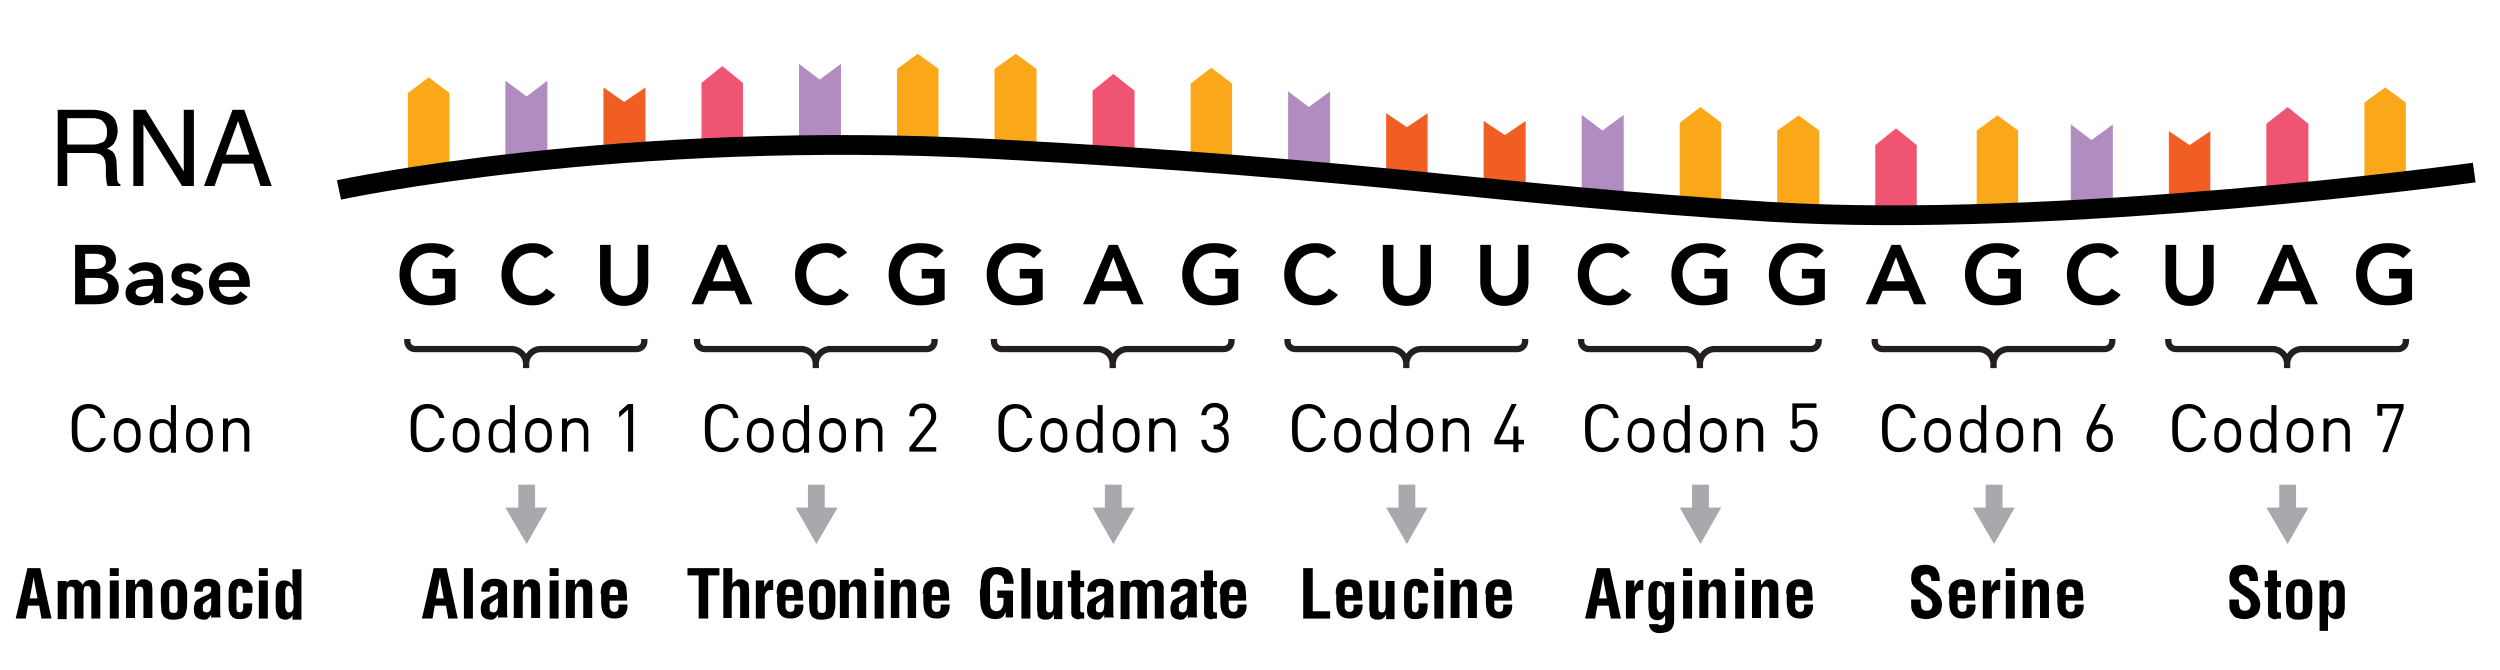 <?xml version="1.0" encoding="utf-8"?>
<!-- Generator: Adobe Illustrator 18.1.1, SVG Export Plug-In . SVG Version: 6.00 Build 0)  -->
<!DOCTYPE svg PUBLIC "-//W3C//DTD SVG 1.1//EN" "http://www.w3.org/Graphics/SVG/1.1/DTD/svg11.dtd">
<svg version="1.1" xmlns="http://www.w3.org/2000/svg" xmlns:xlink="http://www.w3.org/1999/xlink" x="0px" y="0px"
	 viewBox="0 0 446.2 119.6" enable-background="new 0 0 446.2 119.6" xml:space="preserve">
<g id="Background">
</g>
<g id="Pathway">
</g>
<g id="Labels">
	<g>
		<path d="M76.3,80.7c-0.9,0-1.6-0.3-2.1-0.8c-0.8-0.8-0.9-1.5-0.9-3.5s0-2.7,0.9-3.5c0.5-0.5,1.2-0.8,2.1-0.8c1.5,0,2.7,0.9,3,2.5
			h-0.9c-0.2-1.1-1-1.7-2-1.7c-0.6,0-1.1,0.2-1.5,0.6c-0.5,0.6-0.6,1.2-0.6,2.9s0.1,2.4,0.6,2.9c0.4,0.4,0.9,0.6,1.5,0.6
			c1.1,0,1.8-0.7,2.1-1.7h0.9C79,79.8,77.8,80.7,76.3,80.7z"/>
		<path d="M84.9,80.1c-0.4,0.4-1,0.7-1.7,0.7c-0.7,0-1.3-0.3-1.7-0.7c-0.6-0.6-0.7-1.4-0.7-2.4c0-0.9,0.1-1.8,0.7-2.4
			c0.4-0.4,1-0.7,1.7-0.7c0.7,0,1.3,0.3,1.7,0.7c0.6,0.6,0.7,1.4,0.7,2.4C85.6,78.6,85.5,79.5,84.9,80.1z M84.3,75.9
			c-0.3-0.3-0.7-0.4-1.1-0.4c-0.4,0-0.8,0.1-1.1,0.4c-0.4,0.4-0.5,1.2-0.5,1.8c0,0.7,0,1.4,0.5,1.8c0.3,0.3,0.6,0.4,1.1,0.4
			c0.4,0,0.8-0.1,1.1-0.4c0.4-0.4,0.5-1.2,0.5-1.8C84.8,77.1,84.7,76.3,84.3,75.9z"/>
		<path d="M91,80.7V80c-0.5,0.6-1,0.8-1.7,0.8c-0.6,0-1.1-0.2-1.4-0.5c-0.6-0.6-0.7-1.6-0.7-2.5s0.1-1.9,0.7-2.5
			c0.3-0.3,0.8-0.5,1.4-0.5c0.7,0,1.2,0.1,1.7,0.8v-3.3h0.9v8.5H91z M89.5,75.5c-1.3,0-1.5,1.1-1.5,2.3s0.2,2.3,1.5,2.3
			c1.3,0,1.5-1.1,1.5-2.3S90.8,75.5,89.5,75.5z"/>
		<path d="M97.8,80.1c-0.4,0.4-1,0.7-1.7,0.7c-0.7,0-1.3-0.3-1.7-0.7c-0.6-0.6-0.7-1.4-0.7-2.4c0-0.9,0.1-1.8,0.7-2.4
			c0.4-0.4,1-0.7,1.7-0.7c0.7,0,1.3,0.3,1.7,0.7c0.6,0.6,0.7,1.4,0.7,2.4C98.5,78.6,98.4,79.5,97.8,80.1z M97.2,75.9
			c-0.3-0.3-0.7-0.4-1.1-0.4c-0.4,0-0.8,0.1-1.1,0.4c-0.4,0.4-0.5,1.2-0.5,1.8c0,0.7,0,1.4,0.5,1.8c0.3,0.3,0.6,0.4,1.1,0.4
			c0.4,0,0.8-0.1,1.1-0.4c0.4-0.4,0.5-1.2,0.5-1.8C97.7,77.1,97.6,76.3,97.2,75.9z"/>
		<path d="M104.2,80.7V77c0-1-0.6-1.6-1.5-1.6s-1.5,0.5-1.5,1.6v3.6h-0.9v-5.9h0.9v0.6c0.4-0.5,1-0.7,1.7-0.7c0.6,0,1.2,0.2,1.5,0.6
			c0.4,0.4,0.6,1,0.6,1.6v3.8H104.2z"/>
		<path d="M112.1,80.7v-7.6l-1.6,1.4v-1l1.6-1.4h0.9v8.5H112.1z"/>
	</g>
	<g>
		<path d="M128.8,80.7c-0.9,0-1.6-0.3-2.1-0.8c-0.8-0.8-0.9-1.5-0.9-3.5s0-2.7,0.9-3.5c0.5-0.5,1.2-0.8,2.1-0.8c1.5,0,2.7,0.9,3,2.5
			h-0.9c-0.2-1.1-1-1.7-2-1.7c-0.6,0-1.1,0.2-1.5,0.6c-0.5,0.6-0.6,1.2-0.6,2.9s0.1,2.4,0.6,2.9c0.4,0.4,0.9,0.6,1.5,0.6
			c1.1,0,1.8-0.7,2.1-1.7h0.9C131.5,79.8,130.3,80.7,128.8,80.7z"/>
		<path d="M137.4,80.1c-0.4,0.4-1,0.7-1.7,0.7c-0.7,0-1.3-0.3-1.7-0.7c-0.6-0.6-0.7-1.4-0.7-2.4c0-0.9,0.1-1.8,0.7-2.4
			c0.4-0.4,1-0.7,1.7-0.7c0.7,0,1.3,0.3,1.7,0.7c0.6,0.6,0.7,1.4,0.7,2.4C138.1,78.6,138,79.5,137.4,80.1z M136.8,75.9
			c-0.3-0.3-0.7-0.4-1.1-0.4c-0.4,0-0.8,0.1-1.1,0.4c-0.4,0.4-0.5,1.2-0.5,1.8c0,0.7,0,1.4,0.5,1.8c0.3,0.3,0.6,0.4,1.1,0.4
			c0.4,0,0.8-0.1,1.1-0.4c0.4-0.4,0.5-1.2,0.5-1.8C137.3,77.1,137.2,76.3,136.8,75.9z"/>
		<path d="M143.5,80.7V80c-0.5,0.6-1,0.8-1.7,0.8c-0.6,0-1.1-0.2-1.4-0.5c-0.6-0.6-0.7-1.6-0.7-2.5s0.1-1.9,0.7-2.5
			c0.3-0.3,0.8-0.5,1.4-0.5c0.7,0,1.2,0.1,1.7,0.8v-3.3h0.9v8.5H143.5z M142,75.5c-1.3,0-1.5,1.1-1.5,2.3s0.2,2.3,1.5,2.3
			c1.3,0,1.5-1.1,1.5-2.3S143.3,75.5,142,75.5z"/>
		<path d="M150.3,80.1c-0.4,0.4-1,0.7-1.7,0.7c-0.7,0-1.3-0.3-1.7-0.7c-0.6-0.6-0.7-1.4-0.7-2.4c0-0.9,0.1-1.8,0.7-2.4
			c0.4-0.4,1-0.7,1.7-0.7c0.7,0,1.3,0.3,1.7,0.7c0.6,0.6,0.7,1.4,0.7,2.4C151,78.6,150.9,79.5,150.3,80.1z M149.7,75.9
			c-0.3-0.3-0.7-0.4-1.1-0.4c-0.4,0-0.8,0.1-1.1,0.4c-0.4,0.4-0.5,1.2-0.5,1.8c0,0.7,0,1.4,0.5,1.8c0.3,0.3,0.6,0.4,1.1,0.4
			c0.4,0,0.8-0.1,1.1-0.4c0.4-0.4,0.5-1.2,0.5-1.8C150.2,77.1,150.1,76.3,149.7,75.9z"/>
		<path d="M156.7,80.7V77c0-1-0.6-1.6-1.5-1.6s-1.5,0.5-1.5,1.6v3.6h-0.9v-5.9h0.9v0.6c0.4-0.5,1-0.7,1.7-0.7c0.6,0,1.2,0.2,1.5,0.6
			c0.4,0.4,0.6,1,0.6,1.6v3.8H156.7z"/>
		<path d="M162.3,80.7v-0.8l3.4-4.3c0.3-0.4,0.5-0.8,0.5-1.3c0-0.9-0.6-1.5-1.5-1.5c-0.8,0-1.5,0.4-1.5,1.5h-0.9
			c0-1.3,0.9-2.3,2.4-2.3c1.4,0,2.4,0.9,2.4,2.3c0,0.7-0.2,1.1-0.7,1.7l-3,3.8h3.7v0.8H162.3z"/>
	</g>
	<g>
		<path d="M181.2,80.7c-0.9,0-1.6-0.3-2.1-0.8c-0.8-0.8-0.9-1.5-0.9-3.5s0-2.7,0.9-3.5c0.5-0.5,1.2-0.8,2.1-0.8c1.5,0,2.7,0.9,3,2.5
			h-0.9c-0.2-1.1-1-1.7-2-1.7c-0.6,0-1.1,0.2-1.5,0.6c-0.5,0.6-0.6,1.2-0.6,2.9s0.1,2.4,0.6,2.9c0.4,0.4,0.9,0.6,1.5,0.6
			c1.1,0,1.8-0.7,2.1-1.7h0.9C183.8,79.8,182.7,80.7,181.2,80.7z"/>
		<path d="M189.8,80.1c-0.4,0.4-1,0.7-1.7,0.7c-0.7,0-1.3-0.3-1.7-0.7c-0.6-0.6-0.7-1.4-0.7-2.4c0-0.9,0.1-1.8,0.7-2.4
			c0.4-0.4,1-0.7,1.7-0.7c0.7,0,1.3,0.3,1.7,0.7c0.6,0.6,0.7,1.4,0.7,2.4C190.5,78.6,190.4,79.5,189.8,80.1z M189.2,75.9
			c-0.3-0.3-0.7-0.4-1.1-0.4c-0.4,0-0.8,0.1-1.1,0.4c-0.4,0.4-0.5,1.2-0.5,1.8c0,0.7,0,1.4,0.5,1.8c0.3,0.3,0.6,0.4,1.1,0.4
			c0.4,0,0.8-0.1,1.1-0.4c0.4-0.4,0.5-1.2,0.5-1.8C189.6,77.1,189.6,76.3,189.2,75.9z"/>
		<path d="M195.9,80.7V80c-0.5,0.6-1,0.8-1.7,0.8c-0.6,0-1.1-0.2-1.4-0.5c-0.6-0.6-0.7-1.6-0.7-2.5s0.1-1.9,0.7-2.5
			c0.3-0.3,0.8-0.5,1.4-0.5c0.7,0,1.2,0.1,1.7,0.8v-3.3h0.9v8.5H195.9z M194.4,75.5c-1.3,0-1.5,1.1-1.5,2.3s0.2,2.3,1.5,2.3
			c1.3,0,1.5-1.1,1.5-2.3S195.7,75.5,194.4,75.5z"/>
		<path d="M202.7,80.1c-0.4,0.4-1,0.7-1.7,0.7c-0.7,0-1.3-0.3-1.7-0.7c-0.6-0.6-0.7-1.4-0.7-2.4c0-0.9,0.1-1.8,0.7-2.4
			c0.4-0.4,1-0.7,1.7-0.7c0.7,0,1.3,0.3,1.7,0.7c0.6,0.6,0.7,1.4,0.7,2.4C203.4,78.6,203.3,79.5,202.7,80.1z M202.1,75.9
			c-0.3-0.3-0.7-0.4-1.1-0.4c-0.4,0-0.8,0.1-1.1,0.4c-0.4,0.4-0.5,1.2-0.5,1.8c0,0.7,0,1.4,0.5,1.8c0.3,0.3,0.6,0.4,1.1,0.4
			c0.4,0,0.8-0.1,1.1-0.4c0.4-0.4,0.5-1.2,0.5-1.8C202.5,77.1,202.5,76.3,202.1,75.9z"/>
		<path d="M209,80.7V77c0-1-0.6-1.6-1.5-1.6s-1.5,0.5-1.5,1.6v3.6h-0.9v-5.9h0.9v0.6c0.4-0.5,1-0.7,1.7-0.7c0.6,0,1.2,0.2,1.5,0.6
			c0.4,0.4,0.6,1,0.6,1.6v3.8H209z"/>
		<path d="M216.9,80.8c-1.3,0-2.4-0.7-2.5-2.3h0.9c0.1,1.1,0.8,1.5,1.6,1.5c0.9,0,1.6-0.6,1.6-1.7c0-1-0.5-1.7-1.7-1.7h-0.2v-0.8
			h0.2c1,0,1.5-0.6,1.5-1.5c0-1-0.7-1.6-1.5-1.6c-0.9,0-1.5,0.6-1.5,1.4h-0.9c0.1-1.4,1.1-2.2,2.4-2.2c1.4,0,2.4,0.9,2.4,2.3
			c0,0.9-0.4,1.5-1.2,1.9c0.9,0.3,1.3,1,1.3,2.1C219.4,79.9,218.3,80.8,216.9,80.8z"/>
	</g>
	<g>
		<path d="M233.6,80.7c-0.9,0-1.6-0.3-2.1-0.8c-0.8-0.8-0.9-1.5-0.9-3.5s0-2.7,0.9-3.5c0.5-0.5,1.2-0.8,2.1-0.8c1.5,0,2.7,0.9,3,2.5
			h-0.9c-0.2-1.1-1-1.7-2-1.7c-0.6,0-1.1,0.2-1.5,0.6c-0.5,0.6-0.6,1.2-0.6,2.9s0.1,2.4,0.6,2.9c0.4,0.4,0.9,0.6,1.5,0.6
			c1.1,0,1.8-0.7,2.1-1.7h0.9C236.2,79.8,235.1,80.7,233.6,80.7z"/>
		<path d="M242.2,80.1c-0.4,0.4-1,0.7-1.7,0.7c-0.7,0-1.3-0.3-1.7-0.7c-0.6-0.6-0.7-1.4-0.7-2.4c0-0.9,0.1-1.8,0.7-2.4
			c0.4-0.4,1-0.7,1.7-0.7c0.7,0,1.3,0.3,1.7,0.7c0.6,0.6,0.7,1.4,0.7,2.4C242.9,78.6,242.8,79.5,242.2,80.1z M241.6,75.9
			c-0.3-0.3-0.7-0.4-1.1-0.4c-0.4,0-0.8,0.1-1.1,0.4c-0.4,0.4-0.5,1.2-0.5,1.8c0,0.7,0,1.4,0.5,1.8c0.3,0.3,0.6,0.4,1.1,0.4
			c0.4,0,0.8-0.1,1.1-0.4c0.4-0.4,0.5-1.2,0.5-1.8C242,77.1,242,76.3,241.6,75.9z"/>
		<path d="M248.3,80.7V80c-0.5,0.6-1,0.8-1.7,0.8c-0.6,0-1.1-0.2-1.4-0.5c-0.6-0.6-0.7-1.6-0.7-2.5s0.1-1.9,0.7-2.5
			c0.3-0.3,0.8-0.5,1.4-0.5c0.7,0,1.2,0.1,1.7,0.8v-3.3h0.9v8.5H248.3z M246.8,75.5c-1.3,0-1.5,1.1-1.5,2.3s0.2,2.3,1.5,2.3
			c1.3,0,1.5-1.1,1.5-2.3S248.1,75.5,246.8,75.5z"/>
		<path d="M255.1,80.1c-0.4,0.4-1,0.7-1.7,0.7c-0.7,0-1.3-0.3-1.7-0.7c-0.6-0.6-0.7-1.4-0.7-2.4c0-0.9,0.1-1.8,0.7-2.4
			c0.4-0.4,1-0.7,1.7-0.7c0.7,0,1.3,0.3,1.7,0.7c0.6,0.6,0.7,1.4,0.7,2.4C255.8,78.6,255.7,79.5,255.1,80.1z M254.5,75.9
			c-0.3-0.3-0.7-0.4-1.1-0.4c-0.4,0-0.8,0.1-1.1,0.4c-0.4,0.4-0.5,1.2-0.5,1.8c0,0.7,0,1.4,0.5,1.8c0.3,0.3,0.6,0.4,1.1,0.4
			c0.4,0,0.8-0.1,1.1-0.4c0.4-0.4,0.5-1.2,0.5-1.8C254.9,77.1,254.9,76.3,254.5,75.9z"/>
		<path d="M261.4,80.7V77c0-1-0.6-1.6-1.5-1.6s-1.5,0.5-1.5,1.6v3.6h-0.9v-5.9h0.9v0.6c0.4-0.5,1-0.7,1.7-0.7c0.6,0,1.2,0.2,1.5,0.6
			c0.4,0.4,0.6,1,0.6,1.6v3.8H261.4z"/>
		<path d="M271,79.3v1.4h-0.9v-1.4h-3.4v-0.8l3.1-6.4h0.9l-3.1,6.4h2.5v-2.4h0.9v2.4h1v0.8H271z"/>
	</g>
	<g>
		<path d="M285.9,80.7c-0.9,0-1.6-0.3-2.1-0.8c-0.8-0.8-0.9-1.5-0.9-3.5s0-2.7,0.9-3.5c0.5-0.5,1.2-0.8,2.1-0.8c1.5,0,2.7,0.9,3,2.5
			H288c-0.2-1.1-1-1.7-2-1.7c-0.6,0-1.1,0.2-1.5,0.6c-0.5,0.6-0.6,1.2-0.6,2.9s0.1,2.4,0.6,2.9c0.4,0.4,0.9,0.6,1.5,0.6
			c1.1,0,1.8-0.7,2.1-1.7h0.9C288.6,79.8,287.5,80.7,285.9,80.7z"/>
		<path d="M294.6,80.1c-0.4,0.4-1,0.7-1.7,0.7c-0.7,0-1.3-0.3-1.7-0.7c-0.6-0.6-0.7-1.4-0.7-2.4c0-0.9,0.1-1.8,0.7-2.4
			c0.4-0.4,1-0.7,1.7-0.7c0.7,0,1.3,0.3,1.7,0.7c0.6,0.6,0.7,1.4,0.7,2.4C295.3,78.6,295.2,79.5,294.6,80.1z M293.9,75.9
			c-0.3-0.3-0.7-0.4-1.1-0.4c-0.4,0-0.8,0.1-1.1,0.4c-0.4,0.4-0.5,1.2-0.5,1.8c0,0.7,0,1.4,0.5,1.8c0.3,0.3,0.6,0.4,1.1,0.4
			c0.4,0,0.8-0.1,1.1-0.4c0.4-0.4,0.5-1.2,0.5-1.8C294.4,77.1,294.4,76.3,293.9,75.9z"/>
		<path d="M300.7,80.7V80c-0.5,0.6-1,0.8-1.7,0.8c-0.6,0-1.1-0.2-1.4-0.5c-0.6-0.6-0.7-1.6-0.7-2.5s0.1-1.9,0.7-2.5
			c0.3-0.3,0.8-0.5,1.4-0.5c0.7,0,1.2,0.1,1.7,0.8v-3.3h0.9v8.5H300.7z M299.2,75.5c-1.3,0-1.5,1.1-1.5,2.3s0.2,2.3,1.5,2.3
			c1.3,0,1.5-1.1,1.5-2.3S300.4,75.5,299.2,75.5z"/>
		<path d="M307.5,80.1c-0.4,0.4-1,0.7-1.7,0.7c-0.7,0-1.3-0.3-1.7-0.7c-0.6-0.6-0.7-1.4-0.7-2.4c0-0.9,0.1-1.8,0.7-2.4
			c0.4-0.4,1-0.7,1.7-0.7c0.7,0,1.3,0.3,1.7,0.7c0.6,0.6,0.7,1.4,0.7,2.4C308.2,78.6,308.1,79.5,307.5,80.1z M306.8,75.9
			c-0.3-0.3-0.7-0.4-1.1-0.4c-0.4,0-0.8,0.1-1.1,0.4c-0.4,0.4-0.5,1.2-0.5,1.8c0,0.7,0,1.4,0.5,1.8c0.3,0.3,0.6,0.4,1.1,0.4
			c0.4,0,0.8-0.1,1.1-0.4c0.4-0.4,0.5-1.2,0.5-1.8C307.3,77.1,307.3,76.3,306.8,75.9z"/>
		<path d="M313.8,80.7V77c0-1-0.6-1.6-1.5-1.6s-1.5,0.5-1.5,1.6v3.6H310v-5.9h0.9v0.6c0.4-0.5,1-0.7,1.7-0.7c0.6,0,1.2,0.2,1.5,0.6
			c0.4,0.4,0.6,1,0.6,1.6v3.8H313.8z"/>
		<path d="M323.5,80.1c-0.4,0.4-0.9,0.6-1.7,0.6c-0.7,0-1.3-0.2-1.7-0.6c-0.4-0.4-0.6-0.9-0.6-1.5h0.9c0.1,0.9,0.6,1.3,1.5,1.3
			c0.4,0,0.8-0.1,1.1-0.4c0.4-0.4,0.5-1.1,0.5-1.7c0-1-0.2-2.1-1.4-2.1c-0.7,0-1.2,0.3-1.4,0.8h-0.8v-4.5h4.3v0.8h-3.5v2.7
			c0.3-0.4,0.9-0.6,1.5-0.6c0.6,0,1.1,0.2,1.5,0.5c0.6,0.6,0.7,1.5,0.7,2.3C324.2,78.7,324.1,79.5,323.5,80.1z"/>
	</g>
	<g>
		<path d="M338.9,80.7c-0.9,0-1.6-0.3-2.1-0.8c-0.8-0.8-0.9-1.5-0.9-3.5s0-2.7,0.9-3.5c0.5-0.5,1.2-0.8,2.1-0.8c1.5,0,2.7,0.9,3,2.5
			h-0.9c-0.2-1.1-1-1.7-2-1.7c-0.6,0-1.1,0.2-1.5,0.6c-0.5,0.6-0.6,1.2-0.6,2.9s0.1,2.4,0.6,2.9c0.4,0.4,0.9,0.6,1.5,0.6
			c1.1,0,1.8-0.7,2.1-1.7h0.9C341.6,79.8,340.5,80.7,338.9,80.7z"/>
		<path d="M347.5,80.1c-0.4,0.4-1,0.7-1.7,0.7c-0.7,0-1.3-0.3-1.7-0.7c-0.6-0.6-0.7-1.4-0.7-2.4c0-0.9,0.1-1.8,0.7-2.4
			c0.4-0.4,1-0.7,1.7-0.7c0.7,0,1.3,0.3,1.7,0.7c0.6,0.6,0.7,1.4,0.7,2.4C348.3,78.6,348.1,79.5,347.5,80.1z M346.9,75.9
			c-0.3-0.3-0.7-0.4-1.1-0.4c-0.4,0-0.8,0.1-1.1,0.4c-0.4,0.4-0.5,1.2-0.5,1.8c0,0.7,0,1.4,0.5,1.8c0.3,0.3,0.6,0.4,1.1,0.4
			c0.4,0,0.8-0.1,1.1-0.4c0.4-0.4,0.5-1.2,0.5-1.8C347.4,77.1,347.4,76.3,346.9,75.9z"/>
		<path d="M353.6,80.7V80c-0.5,0.6-1,0.8-1.7,0.8c-0.6,0-1.1-0.2-1.4-0.5c-0.6-0.6-0.7-1.6-0.7-2.5s0.1-1.9,0.7-2.5
			c0.3-0.3,0.8-0.5,1.4-0.5c0.7,0,1.2,0.1,1.7,0.8v-3.3h0.9v8.5H353.6z M352.1,75.5c-1.3,0-1.5,1.1-1.5,2.3s0.2,2.3,1.5,2.3
			c1.3,0,1.5-1.1,1.5-2.3S353.4,75.5,352.1,75.5z"/>
		<path d="M360.4,80.1c-0.4,0.4-1,0.7-1.7,0.7c-0.7,0-1.3-0.3-1.7-0.7c-0.6-0.6-0.7-1.4-0.7-2.4c0-0.9,0.1-1.8,0.7-2.4
			c0.4-0.4,1-0.7,1.7-0.7c0.7,0,1.3,0.3,1.7,0.7c0.6,0.6,0.7,1.4,0.7,2.4C361.2,78.6,361,79.5,360.4,80.1z M359.8,75.9
			c-0.3-0.3-0.7-0.4-1.1-0.4c-0.4,0-0.8,0.1-1.1,0.4c-0.4,0.4-0.5,1.2-0.5,1.8c0,0.7,0,1.4,0.5,1.8c0.3,0.3,0.6,0.4,1.1,0.4
			c0.4,0,0.8-0.1,1.1-0.4c0.4-0.4,0.5-1.2,0.5-1.8C360.3,77.1,360.3,76.3,359.8,75.9z"/>
		<path d="M366.8,80.7V77c0-1-0.6-1.6-1.5-1.6s-1.5,0.5-1.5,1.6v3.6H363v-5.9h0.9v0.6c0.4-0.5,1-0.7,1.7-0.7c0.6,0,1.2,0.2,1.5,0.6
			c0.4,0.4,0.6,1,0.6,1.6v3.8H366.8z"/>
		<path d="M374.8,80.7c-1.5,0-2.4-1-2.4-2.5c0-0.6,0.2-1.2,0.5-1.9l2.1-4.2h0.9l-1.9,3.8c0.3-0.1,0.6-0.2,0.9-0.2
			c1.3,0,2.2,1,2.2,2.4C377.2,79.7,376.3,80.7,374.8,80.7z M374.8,76.5c-0.9,0-1.5,0.7-1.5,1.7c0,1,0.6,1.7,1.5,1.7
			c0.9,0,1.5-0.7,1.5-1.7C376.3,77.3,375.8,76.5,374.8,76.5z"/>
	</g>
	<g>
		<path d="M390.7,80.7c-0.9,0-1.6-0.3-2.1-0.8c-0.8-0.8-0.9-1.5-0.9-3.5s0-2.7,0.9-3.5c0.5-0.5,1.2-0.8,2.1-0.8c1.5,0,2.7,0.9,3,2.5
			h-0.9c-0.2-1.1-1-1.7-2-1.7c-0.6,0-1.1,0.2-1.5,0.6c-0.5,0.6-0.6,1.2-0.6,2.9s0.1,2.4,0.6,2.9c0.4,0.4,0.9,0.6,1.5,0.6
			c1.1,0,1.8-0.7,2.1-1.7h0.9C393.4,79.8,392.2,80.7,390.7,80.7z"/>
		<path d="M399.3,80.1c-0.4,0.4-1,0.7-1.7,0.7c-0.7,0-1.3-0.3-1.7-0.7c-0.6-0.6-0.7-1.4-0.7-2.4c0-0.9,0.1-1.8,0.7-2.4
			c0.4-0.4,1-0.7,1.7-0.7c0.7,0,1.3,0.3,1.7,0.7c0.6,0.6,0.7,1.4,0.7,2.4C400,78.6,399.9,79.5,399.3,80.1z M398.7,75.9
			c-0.3-0.3-0.7-0.4-1.1-0.4c-0.4,0-0.8,0.1-1.1,0.4c-0.4,0.4-0.5,1.2-0.5,1.8c0,0.7,0,1.4,0.5,1.8c0.3,0.3,0.6,0.4,1.1,0.4
			c0.4,0,0.8-0.1,1.1-0.4c0.4-0.4,0.5-1.2,0.5-1.8C399.2,77.1,399.1,76.3,398.7,75.9z"/>
		<path d="M405.4,80.7V80c-0.5,0.6-1,0.8-1.7,0.8c-0.6,0-1.1-0.2-1.4-0.5c-0.6-0.6-0.7-1.6-0.7-2.5s0.1-1.9,0.7-2.5
			c0.3-0.3,0.8-0.5,1.4-0.5c0.7,0,1.2,0.1,1.7,0.8v-3.3h0.9v8.5H405.4z M403.9,75.5c-1.3,0-1.5,1.1-1.5,2.3s0.2,2.3,1.5,2.3
			c1.3,0,1.5-1.1,1.5-2.3S405.2,75.5,403.9,75.5z"/>
		<path d="M412.2,80.1c-0.4,0.4-1,0.7-1.7,0.7c-0.7,0-1.3-0.3-1.7-0.7c-0.6-0.6-0.7-1.4-0.7-2.4c0-0.9,0.1-1.8,0.7-2.4
			c0.4-0.4,1-0.7,1.7-0.7c0.7,0,1.3,0.3,1.7,0.7c0.6,0.6,0.7,1.4,0.7,2.4C412.9,78.6,412.8,79.5,412.2,80.1z M411.6,75.9
			c-0.3-0.3-0.7-0.4-1.1-0.4c-0.4,0-0.8,0.1-1.1,0.4c-0.4,0.4-0.5,1.2-0.5,1.8c0,0.7,0,1.4,0.5,1.8c0.3,0.3,0.6,0.4,1.1,0.4
			c0.4,0,0.8-0.1,1.1-0.4c0.4-0.4,0.5-1.2,0.5-1.8C412.1,77.1,412,76.3,411.6,75.9z"/>
		<path d="M418.6,80.7V77c0-1-0.6-1.6-1.5-1.6s-1.5,0.5-1.5,1.6v3.6h-0.9v-5.9h0.9v0.6c0.4-0.5,1-0.7,1.7-0.7c0.6,0,1.2,0.2,1.5,0.6
			c0.4,0.4,0.6,1,0.6,1.6v3.8H418.6z"/>
		<path d="M426.1,80.7h-0.9l3-7.8h-3v1.3h-0.9v-2.1h4.7v0.8L426.1,80.7z"/>
	</g>
	<g>
		<path d="M15.8,80.7c-0.9,0-1.6-0.3-2.1-0.8c-0.8-0.8-0.9-1.5-0.9-3.5s0-2.7,0.9-3.5c0.5-0.5,1.2-0.8,2.1-0.8c1.5,0,2.7,0.9,3,2.5
			h-0.9c-0.2-1.1-1-1.7-2-1.7c-0.6,0-1.1,0.2-1.5,0.6c-0.5,0.6-0.6,1.2-0.6,2.9s0.1,2.4,0.6,2.9c0.4,0.4,0.9,0.6,1.5,0.6
			c1.1,0,1.8-0.7,2.1-1.7h0.9C18.4,79.8,17.3,80.7,15.8,80.7z"/>
		<path d="M24.4,80.1c-0.4,0.4-1,0.7-1.7,0.7c-0.7,0-1.3-0.3-1.7-0.7c-0.6-0.6-0.7-1.4-0.7-2.4c0-0.9,0.1-1.8,0.7-2.4
			c0.4-0.4,1-0.7,1.7-0.7c0.7,0,1.3,0.3,1.7,0.7c0.6,0.6,0.7,1.4,0.7,2.4C25.1,78.6,25,79.5,24.4,80.1z M23.8,75.9
			c-0.3-0.3-0.7-0.4-1.1-0.4c-0.4,0-0.8,0.1-1.1,0.4c-0.4,0.4-0.5,1.2-0.5,1.8c0,0.7,0,1.4,0.5,1.8c0.3,0.3,0.6,0.4,1.1,0.4
			c0.4,0,0.8-0.1,1.1-0.4c0.4-0.4,0.5-1.2,0.5-1.8C24.2,77.1,24.2,76.3,23.8,75.9z"/>
		<path d="M30.5,80.7V80c-0.5,0.6-1,0.8-1.7,0.8c-0.6,0-1.1-0.2-1.4-0.5c-0.6-0.6-0.7-1.6-0.7-2.5s0.1-1.9,0.7-2.5
			c0.3-0.3,0.8-0.5,1.4-0.5c0.7,0,1.2,0.1,1.7,0.8v-3.3h0.9v8.5H30.5z M29,75.5c-1.3,0-1.5,1.1-1.5,2.3S27.7,80,29,80
			c1.3,0,1.5-1.1,1.5-2.3S30.3,75.5,29,75.5z"/>
		<path d="M37.3,80.1c-0.4,0.4-1,0.7-1.7,0.7c-0.7,0-1.3-0.3-1.7-0.7c-0.6-0.6-0.7-1.4-0.7-2.4c0-0.9,0.1-1.8,0.7-2.4
			c0.4-0.4,1-0.7,1.7-0.7c0.7,0,1.3,0.3,1.7,0.7c0.6,0.6,0.7,1.4,0.7,2.4C38,78.6,37.9,79.5,37.3,80.1z M36.7,75.9
			c-0.3-0.3-0.7-0.4-1.1-0.4c-0.4,0-0.8,0.1-1.1,0.4c-0.4,0.4-0.5,1.2-0.5,1.8c0,0.7,0,1.4,0.5,1.8c0.3,0.3,0.6,0.4,1.1,0.4
			c0.4,0,0.8-0.1,1.1-0.4c0.4-0.4,0.5-1.2,0.5-1.8C37.1,77.1,37.1,76.3,36.7,75.9z"/>
		<path d="M43.6,80.7V77c0-1-0.6-1.6-1.5-1.6S40.7,76,40.7,77v3.6h-0.9v-5.9h0.9v0.6c0.4-0.5,1-0.7,1.7-0.7c0.6,0,1.2,0.2,1.5,0.6
			c0.4,0.4,0.6,1,0.6,1.6v3.8H43.6z"/>
	</g>
	<g>
		<path d="M12.1,33.2h-1.8V19.6h6.3c0.6,0,1.1,0.1,1.6,0.2c0.5,0.1,1,0.3,1.4,0.6c0.4,0.3,0.8,0.6,1,1.1s0.4,1.1,0.4,1.8
			c0,0.5-0.1,0.9-0.2,1.3s-0.3,0.7-0.4,0.9s-0.4,0.5-0.6,0.6c-0.2,0.2-0.4,0.3-0.7,0.4c0.2,0.1,0.4,0.2,0.6,0.3
			c0.2,0.1,0.4,0.2,0.5,0.4c0.2,0.2,0.3,0.4,0.4,0.7c0.1,0.3,0.2,0.7,0.2,1.1l0.1,2.5c0,0.2,0,0.4,0,0.5c0,0.1,0.1,0.3,0.1,0.4
			c0,0.1,0.1,0.2,0.2,0.3c0.1,0.1,0.2,0.2,0.3,0.2v0.3h-2.3c-0.1-0.2-0.1-0.5-0.2-0.8c0-0.3-0.1-0.7-0.1-1s0-0.7,0-1
			c0-0.3,0-0.5,0-0.6c0-0.3,0-0.6-0.1-0.9c0-0.3-0.2-0.6-0.3-0.8s-0.4-0.4-0.7-0.6c-0.3-0.1-0.8-0.2-1.3-0.2h-4.5V33.2z M12.1,25.8
			h4.3c0.3,0,0.7,0,1-0.1c0.3-0.1,0.6-0.2,0.9-0.3s0.5-0.4,0.6-0.7c0.2-0.3,0.2-0.7,0.2-1.2c0-0.5-0.1-1-0.3-1.3s-0.4-0.5-0.6-0.7
			c-0.2-0.2-0.5-0.2-0.8-0.3s-0.5-0.1-0.8-0.1h-4.6V25.8z"/>
		<path d="M32.8,19.6h1.8v13.6h-2.1l-6.9-11h0v11h-1.8V19.6H26l6.8,11h0V19.6z"/>
		<path d="M39.7,29.2l-1.4,4h-1.9l5.1-13.6h2.1l4.9,13.6h-2l-1.3-4H39.7z M44.5,27.6l-2-6h0l-2.2,6H44.5z"/>
	</g>
	<g>
		<path d="M401.5,104.1c0-0.2,0-0.4,0-0.6c0-0.2-0.1-0.4-0.1-0.5c-0.1-0.1-0.2-0.3-0.3-0.4c-0.1-0.1-0.3-0.1-0.5-0.1
			c-0.3,0-0.5,0.1-0.7,0.2s-0.3,0.3-0.3,0.6c0,0.2,0,0.3,0.1,0.4s0.1,0.2,0.2,0.3s0.2,0.2,0.3,0.3s0.2,0.2,0.4,0.2
			c0.1,0.1,0.3,0.2,0.5,0.3c0.2,0.1,0.4,0.2,0.6,0.4c0.2,0.1,0.4,0.3,0.5,0.4c0.2,0.1,0.3,0.3,0.4,0.4c0.3,0.3,0.5,0.6,0.6,0.9
			c0.1,0.3,0.2,0.6,0.2,1c0,0.4-0.1,0.8-0.2,1.1c-0.1,0.3-0.3,0.6-0.6,0.8c-0.2,0.2-0.5,0.4-0.9,0.5c-0.3,0.1-0.7,0.2-1.1,0.2
			c-0.5,0-0.9-0.1-1.3-0.2s-0.6-0.3-0.8-0.6s-0.4-0.5-0.5-0.9c-0.1-0.3-0.1-0.7-0.1-1.1v-0.7h1.7v0.5c0,0.4,0.1,0.8,0.2,1.1
			c0.2,0.3,0.4,0.4,0.9,0.4c0.7,0,1-0.4,1-1.1c0-0.3-0.1-0.5-0.2-0.7c-0.1-0.2-0.3-0.4-0.5-0.5c-0.2-0.2-0.4-0.3-0.7-0.5
			c-0.2-0.2-0.5-0.3-0.7-0.5s-0.5-0.3-0.7-0.5c-0.2-0.2-0.4-0.4-0.6-0.6c-0.3-0.4-0.4-0.9-0.4-1.4c0-0.8,0.2-1.4,0.6-1.8
			c0.4-0.4,1.1-0.6,2-0.6c0.4,0,0.8,0.1,1.1,0.2c0.3,0.1,0.5,0.2,0.7,0.4c0.2,0.2,0.3,0.4,0.4,0.6c0.1,0.2,0.2,0.4,0.2,0.6
			s0.1,0.4,0.1,0.6c0,0.2,0,0.4,0,0.5H401.5z"/>
		<path d="M406.9,110.4c-0.2,0-0.5,0-0.7,0.1s-0.5,0-0.7-0.1c-0.2-0.1-0.4-0.2-0.5-0.3c-0.1-0.2-0.2-0.4-0.2-0.7v-4.6h-0.6v-1.1h0.6
			v-1.9h1.6v1.9h0.7v1.1h-0.7v4.2c0,0.1,0,0.1,0.1,0.2c0.1,0,0.1,0.1,0.2,0.1c0.1,0,0.1,0,0.2,0c0.1,0,0.1,0,0.2,0V110.4z"/>
		<path d="M410.3,110.6c-0.5,0-0.9,0-1.2-0.2c-0.3-0.1-0.6-0.3-0.7-0.6c-0.2-0.3-0.3-0.6-0.3-1s-0.1-0.9-0.1-1.5c0-0.6,0-1.1,0-1.6
			c0-0.5,0.1-0.9,0.3-1.2c0.1-0.3,0.4-0.6,0.7-0.8c0.3-0.2,0.8-0.3,1.4-0.3c0.6,0,1,0.1,1.3,0.3c0.3,0.2,0.5,0.4,0.7,0.8
			c0.1,0.3,0.2,0.7,0.3,1.2c0,0.5,0,1,0,1.6c0,0.6,0,1.1-0.1,1.5c-0.1,0.4-0.2,0.8-0.3,1c-0.2,0.3-0.4,0.5-0.7,0.6
			C411.2,110.5,410.8,110.6,410.3,110.6z M409.5,108.2c0,0.2,0,0.4,0,0.5c0,0.1,0.1,0.3,0.1,0.4c0.1,0.1,0.1,0.2,0.2,0.2
			c0.1,0,0.3,0.1,0.5,0.1c0.2,0,0.3,0,0.4-0.1c0.1,0,0.2-0.1,0.2-0.2c0.1-0.1,0.1-0.2,0.1-0.4s0-0.3,0-0.5v-2.3c0-0.2,0-0.3,0-0.5
			c0-0.2,0-0.3-0.1-0.4s-0.1-0.2-0.2-0.3c-0.1-0.1-0.3-0.1-0.4-0.1c-0.2,0-0.4,0-0.5,0.1s-0.2,0.2-0.2,0.3s-0.1,0.3-0.1,0.4
			c0,0.2,0,0.3,0,0.5V108.2z"/>
		<path d="M415.5,104.4L415.5,104.4c0.2-0.3,0.3-0.6,0.6-0.7c0.2-0.1,0.5-0.2,0.8-0.2c0.2,0,0.5,0.1,0.7,0.1
			c0.2,0.1,0.4,0.2,0.5,0.4c0.1,0.2,0.2,0.4,0.3,0.7c0.1,0.3,0.1,0.7,0.1,1.2v2.4c0,0.3,0,0.5-0.1,0.8c0,0.3-0.1,0.5-0.2,0.7
			s-0.3,0.4-0.5,0.5c-0.2,0.1-0.5,0.2-0.8,0.2c-0.3,0-0.6-0.1-0.8-0.2c-0.2-0.1-0.4-0.3-0.6-0.7h0v3H414v-9h1.6V104.4z M415.5,108.2
			c0,0.8,0.3,1.2,0.8,1.2c0.2,0,0.4-0.1,0.5-0.3c0.1-0.2,0.2-0.5,0.2-0.8V106c0-0.2,0-0.3,0-0.5s0-0.3-0.1-0.4s-0.1-0.2-0.2-0.3
			c-0.1-0.1-0.2-0.1-0.4-0.1c-0.2,0-0.3,0.1-0.4,0.2c-0.1,0.1-0.2,0.2-0.2,0.4s-0.1,0.3-0.1,0.5s0,0.3,0,0.5V108.2z"/>
	</g>
	<g>
		<path d="M2.8,110.4l2.1-9h2.3l2,9H7.4L7,108.1H5l-0.4,2.3H2.8z M5.3,106.8h1.4l-0.5-2.6c0-0.2-0.1-0.4-0.1-0.6
			c0-0.2,0-0.4-0.1-0.6c0-0.1,0-0.2,0-0.3s0-0.2,0-0.3h0c0,0.1,0,0.2,0,0.3c0,0.1,0,0.2,0,0.3c0,0.2,0,0.4-0.1,0.6
			c0,0.2-0.1,0.4-0.1,0.6L5.3,106.8z"/>
		<path d="M11.7,104.3L11.7,104.3c0.1-0.2,0.2-0.3,0.3-0.4c0.1-0.1,0.2-0.2,0.4-0.3c0.1-0.1,0.3-0.1,0.4-0.1c0.1,0,0.3,0,0.4,0
			c0.1,0,0.3,0,0.5,0c0.2,0,0.3,0.1,0.4,0.2c0.1,0.1,0.3,0.2,0.4,0.3c0.1,0.1,0.2,0.2,0.2,0.4h0c0.2-0.3,0.4-0.5,0.6-0.7
			c0.3-0.1,0.6-0.2,1-0.2c0.3,0,0.5,0,0.7,0.1s0.4,0.2,0.5,0.3c0.1,0.1,0.2,0.3,0.3,0.5c0.1,0.2,0.1,0.4,0.1,0.5v5.5h-1.6v-4.6
			c0-0.2,0-0.3,0-0.4c0-0.1,0-0.3-0.1-0.4c-0.1-0.1-0.1-0.2-0.2-0.3c-0.1-0.1-0.2-0.1-0.4-0.1c-0.3,0-0.6,0.1-0.6,0.4
			c-0.1,0.2-0.1,0.5-0.1,0.9v4.5h-1.6v-4.7c0-0.2,0-0.3,0-0.4s0-0.2-0.1-0.3c-0.1-0.1-0.1-0.2-0.2-0.2c-0.1-0.1-0.2-0.1-0.4-0.1
			c-0.2,0-0.3,0-0.4,0.1c-0.1,0.1-0.2,0.2-0.2,0.3s-0.1,0.2-0.1,0.4s0,0.3,0,0.5v4.5h-1.6v-6.8h1.6V104.3z"/>
		<path d="M19.6,102.8v-1.4h1.6v1.4H19.6z M19.6,110.4v-6.8h1.6v6.8H19.6z"/>
		<path d="M24.3,104.3L24.3,104.3c0.1-0.2,0.2-0.3,0.3-0.5c0.1-0.1,0.3-0.2,0.4-0.3c0.1-0.1,0.3-0.1,0.4-0.1c0.1,0,0.2,0,0.3,0
			c0.2,0,0.4,0,0.6,0.1c0.2,0.1,0.4,0.2,0.5,0.3c0.1,0.1,0.3,0.3,0.3,0.5s0.1,0.5,0.1,0.8v5.2h-1.6v-4.5c0-0.3,0-0.6-0.1-0.8
			c-0.1-0.2-0.3-0.3-0.6-0.3c-0.3,0-0.5,0.1-0.6,0.3c-0.1,0.2-0.2,0.5-0.2,0.9v4.4h-1.6v-6.8h1.6V104.3z"/>
		<path d="M31,110.6c-0.5,0-0.9,0-1.2-0.2c-0.3-0.1-0.6-0.3-0.7-0.6c-0.2-0.3-0.3-0.6-0.3-1s-0.1-0.9-0.1-1.5c0-0.6,0-1.1,0-1.6
			c0-0.5,0.1-0.9,0.3-1.2c0.1-0.3,0.4-0.6,0.7-0.8c0.3-0.2,0.8-0.3,1.4-0.3c0.6,0,1,0.1,1.3,0.3c0.3,0.2,0.5,0.4,0.7,0.8
			c0.1,0.3,0.2,0.7,0.3,1.2c0,0.5,0,1,0,1.6c0,0.6,0,1.1-0.1,1.5c-0.1,0.4-0.2,0.8-0.3,1c-0.2,0.3-0.4,0.5-0.7,0.6
			C32,110.5,31.5,110.6,31,110.6z M30.2,108.2c0,0.2,0,0.4,0,0.5c0,0.1,0.1,0.3,0.1,0.4c0.1,0.1,0.1,0.2,0.2,0.2
			c0.1,0,0.3,0.1,0.5,0.1c0.2,0,0.3,0,0.4-0.1c0.1,0,0.2-0.1,0.2-0.2c0.1-0.1,0.1-0.2,0.1-0.4s0-0.3,0-0.5v-2.3c0-0.2,0-0.3,0-0.5
			c0-0.2,0-0.3-0.1-0.4s-0.1-0.2-0.2-0.3c-0.1-0.1-0.3-0.1-0.4-0.1c-0.2,0-0.4,0-0.5,0.1s-0.2,0.2-0.2,0.3s-0.1,0.3-0.1,0.4
			c0,0.2,0,0.3,0,0.5V108.2z"/>
		<path d="M37.8,110.4c-0.1-0.1-0.1-0.2-0.1-0.3s0-0.2,0-0.4h0c-0.1,0.1-0.2,0.3-0.3,0.4c-0.1,0.1-0.2,0.2-0.3,0.3
			c-0.2,0.2-0.5,0.2-0.7,0.2c-0.6,0-1.1-0.2-1.4-0.5c-0.3-0.3-0.4-0.8-0.4-1.5c0-0.4,0.1-0.7,0.2-1s0.3-0.5,0.5-0.6s0.5-0.3,0.7-0.4
			c0.3-0.1,0.6-0.3,0.9-0.4c0.3-0.1,0.6-0.3,0.7-0.5c0.1-0.2,0.1-0.4,0.1-0.7c0-0.2-0.1-0.2-0.2-0.3c-0.1,0-0.3-0.1-0.5-0.1
			c-0.4,0-0.6,0.1-0.7,0.3c-0.1,0.2-0.1,0.4-0.1,0.7h-1.5c0-0.3,0-0.6,0.1-0.9c0.1-0.3,0.2-0.5,0.4-0.7s0.4-0.3,0.7-0.5
			c0.3-0.1,0.7-0.2,1.2-0.2c0.5,0,0.9,0.1,1.2,0.2s0.5,0.3,0.7,0.5c0.1,0.2,0.2,0.4,0.3,0.6c0,0.2,0,0.5,0,0.7v4
			c0,0.3,0,0.6,0.1,0.9H37.8z M37.6,106.8c-0.2,0.1-0.4,0.3-0.6,0.4c-0.2,0.1-0.4,0.3-0.6,0.5c-0.1,0.1-0.2,0.2-0.2,0.4
			c0,0.2,0,0.3,0,0.4c0,0.3,0,0.5,0.1,0.6s0.3,0.2,0.6,0.2c0.2,0,0.4-0.1,0.5-0.2c0.1-0.1,0.2-0.3,0.2-0.5c0-0.2,0.1-0.4,0.1-0.6
			c0-0.2,0-0.4,0-0.6V106.8z"/>
		<path d="M43.3,106v-0.8c0-0.4-0.2-0.6-0.5-0.6c-0.2,0-0.3,0-0.3,0.1s-0.1,0.2-0.2,0.3s-0.1,0.3-0.1,0.5c0,0.2,0,0.4,0,0.6v1.6
			c0,0.3,0,0.6,0,0.8c0,0.2,0,0.4,0.1,0.5c0,0.1,0.1,0.2,0.2,0.2c0.1,0,0.2,0.1,0.3,0.1c0.1,0,0.2,0,0.3-0.1
			c0.1-0.1,0.1-0.1,0.2-0.2c0-0.1,0.1-0.2,0.1-0.3c0-0.1,0-0.2,0-0.4v-0.6h1.6v0.6c0,0.7-0.2,1.3-0.5,1.6c-0.3,0.4-0.9,0.6-1.6,0.6
			c-0.3,0-0.7,0-0.9-0.1c-0.3-0.1-0.5-0.2-0.7-0.5c-0.2-0.2-0.3-0.5-0.4-0.8c-0.1-0.3-0.1-0.7-0.1-1.2v-2.2c0-0.5,0.1-0.9,0.2-1.2
			c0.1-0.3,0.3-0.6,0.4-0.7c0.2-0.2,0.4-0.3,0.7-0.4c0.3-0.1,0.5-0.1,0.8-0.1c0.4,0,0.7,0.1,1,0.2c0.3,0.1,0.5,0.3,0.7,0.5
			c0.2,0.2,0.3,0.4,0.4,0.6c0.1,0.2,0.1,0.5,0.1,0.7v0.5H43.3z"/>
		<path d="M46.2,102.8v-1.4h1.6v1.4H46.2z M46.2,110.4v-6.8h1.6v6.8H46.2z"/>
		<path d="M52.3,109.7L52.3,109.7c-0.2,0.3-0.4,0.6-0.6,0.7c-0.2,0.1-0.5,0.2-0.8,0.2c-0.3,0-0.6-0.1-0.8-0.2
			c-0.2-0.1-0.4-0.3-0.5-0.5s-0.2-0.5-0.3-0.7c0-0.3-0.1-0.5-0.1-0.8v-2.4c0-0.5,0-0.8,0.1-1.2c0.1-0.3,0.2-0.6,0.3-0.7
			c0.1-0.2,0.3-0.3,0.5-0.4c0.2-0.1,0.4-0.1,0.7-0.1c0.3,0,0.6,0.1,0.8,0.2s0.4,0.4,0.6,0.7h0c0-0.2,0-0.4,0-0.6v-2.3h1.6v9h-1.6
			V109.7z M52.3,106.2c0-0.1,0-0.3,0-0.5s0-0.3-0.1-0.5s-0.1-0.3-0.2-0.4c-0.1-0.1-0.2-0.2-0.4-0.2c-0.2,0-0.3,0-0.4,0.1
			c-0.1,0.1-0.2,0.2-0.2,0.3s-0.1,0.3-0.1,0.4s0,0.3,0,0.5v2.3c0,0.3,0.1,0.6,0.2,0.8c0.1,0.2,0.3,0.3,0.5,0.3
			c0.5,0,0.8-0.4,0.8-1.2V106.2z"/>
	</g>
	<g>
		<path d="M344.7,104.1c0-0.2,0-0.4,0-0.6c0-0.2-0.1-0.4-0.1-0.5c-0.1-0.1-0.2-0.3-0.3-0.4c-0.1-0.1-0.3-0.1-0.5-0.1
			c-0.3,0-0.5,0.1-0.7,0.2s-0.3,0.3-0.3,0.6c0,0.2,0,0.3,0.1,0.4s0.1,0.2,0.2,0.3s0.2,0.2,0.3,0.3s0.2,0.2,0.4,0.2
			c0.1,0.1,0.3,0.2,0.5,0.3c0.2,0.1,0.4,0.2,0.6,0.4c0.2,0.1,0.4,0.3,0.5,0.4c0.2,0.1,0.3,0.3,0.4,0.4c0.3,0.3,0.5,0.6,0.6,0.9
			c0.1,0.3,0.2,0.6,0.2,1c0,0.4-0.1,0.8-0.2,1.1c-0.1,0.3-0.3,0.6-0.6,0.8c-0.2,0.2-0.5,0.4-0.9,0.5c-0.3,0.1-0.7,0.2-1.1,0.2
			c-0.5,0-0.9-0.1-1.3-0.2s-0.6-0.3-0.8-0.6s-0.4-0.5-0.5-0.9c-0.1-0.3-0.1-0.7-0.1-1.1v-0.7h1.7v0.5c0,0.4,0.1,0.8,0.2,1.1
			c0.2,0.3,0.4,0.4,0.9,0.4c0.7,0,1-0.4,1-1.1c0-0.3-0.1-0.5-0.2-0.7c-0.1-0.2-0.3-0.4-0.5-0.5c-0.2-0.2-0.4-0.3-0.7-0.5
			c-0.2-0.2-0.5-0.3-0.7-0.5s-0.5-0.3-0.7-0.5c-0.2-0.2-0.4-0.4-0.6-0.6c-0.3-0.4-0.4-0.9-0.4-1.4c0-0.8,0.2-1.4,0.6-1.8
			c0.4-0.4,1.1-0.6,2-0.6c0.4,0,0.8,0.1,1.1,0.2c0.3,0.1,0.5,0.2,0.7,0.4c0.2,0.2,0.3,0.4,0.4,0.6c0.1,0.2,0.2,0.4,0.2,0.6
			s0.1,0.4,0.1,0.6c0,0.2,0,0.4,0,0.5H344.7z"/>
		<path d="M347.8,106c0-0.8,0.1-1.4,0.5-1.9c0.4-0.4,1-0.7,1.8-0.7c0.5,0,1,0.1,1.3,0.2c0.3,0.1,0.6,0.3,0.7,0.6
			c0.2,0.3,0.3,0.6,0.3,0.9s0.1,0.8,0.1,1.2v0.9h-3.1v1c0,0.2,0,0.4,0.1,0.5c0,0.1,0.1,0.2,0.2,0.3c0.1,0.1,0.2,0.1,0.3,0.2
			c0.1,0,0.2,0,0.3,0c0.3,0,0.5-0.1,0.6-0.3c0.1-0.2,0.1-0.5,0.1-1h1.6c0,0.4,0,0.7-0.1,1c-0.1,0.3-0.2,0.6-0.4,0.8
			s-0.4,0.4-0.7,0.5c-0.3,0.1-0.6,0.2-1,0.2c-0.9,0-1.5-0.2-1.9-0.7c-0.4-0.4-0.6-1.2-0.6-2.2V106z M350.9,106.2v-0.6
			c0-0.3-0.1-0.6-0.2-0.7c-0.1-0.1-0.3-0.2-0.6-0.2c-0.2,0-0.3,0-0.4,0.1c-0.1,0.1-0.2,0.2-0.2,0.3c0,0.1-0.1,0.2-0.1,0.4
			c0,0.1,0,0.3,0,0.4v0.3H350.9z"/>
		<path d="M355.4,104.8L355.4,104.8c0.1-0.2,0.2-0.4,0.3-0.6c0.1-0.1,0.2-0.3,0.3-0.4c0.2-0.2,0.4-0.3,0.6-0.3c0.2,0,0.3,0,0.4,0
			v1.8c-0.2,0-0.4,0-0.6,0c-0.2,0-0.3,0.1-0.5,0.2c-0.1,0.1-0.2,0.2-0.3,0.4c-0.1,0.2-0.1,0.4-0.1,0.6v3.9h-1.6v-6.8h1.5V104.8z"/>
		<path d="M358,102.8v-1.4h1.6v1.4H358z M358,110.4v-6.8h1.6v6.8H358z"/>
		<path d="M362.8,104.3L362.8,104.3c0.1-0.2,0.2-0.3,0.3-0.5c0.1-0.1,0.3-0.2,0.4-0.3c0.1-0.1,0.3-0.1,0.4-0.1c0.1,0,0.2,0,0.3,0
			c0.2,0,0.4,0,0.6,0.1c0.2,0.1,0.4,0.2,0.5,0.3c0.1,0.1,0.3,0.3,0.3,0.5s0.1,0.5,0.1,0.8v5.2h-1.6v-4.5c0-0.3,0-0.6-0.1-0.8
			c-0.1-0.2-0.3-0.3-0.6-0.3c-0.3,0-0.5,0.1-0.6,0.3c-0.1,0.2-0.2,0.5-0.2,0.9v4.4h-1.6v-6.8h1.6V104.3z"/>
		<path d="M367.1,106c0-0.8,0.1-1.4,0.5-1.9c0.4-0.4,1-0.7,1.8-0.7c0.5,0,1,0.1,1.3,0.2c0.3,0.1,0.6,0.3,0.7,0.6
			c0.2,0.3,0.3,0.6,0.3,0.9s0.1,0.8,0.1,1.2v0.9h-3.1v1c0,0.2,0,0.4,0.1,0.5c0,0.1,0.1,0.2,0.2,0.3c0.1,0.1,0.2,0.1,0.3,0.2
			c0.1,0,0.2,0,0.3,0c0.3,0,0.5-0.1,0.6-0.3c0.1-0.2,0.1-0.5,0.1-1h1.6c0,0.4,0,0.7-0.1,1c-0.1,0.3-0.2,0.6-0.4,0.8
			s-0.4,0.4-0.7,0.5c-0.3,0.1-0.6,0.2-1,0.2c-0.9,0-1.5-0.2-1.9-0.7c-0.4-0.4-0.6-1.2-0.6-2.2V106z M370.2,106.2v-0.6
			c0-0.3-0.1-0.6-0.2-0.7c-0.1-0.1-0.3-0.2-0.6-0.2c-0.2,0-0.3,0-0.4,0.1c-0.1,0.1-0.2,0.2-0.2,0.3c0,0.1-0.1,0.2-0.1,0.4
			c0,0.1,0,0.3,0,0.4v0.3H370.2z"/>
	</g>
	<g>
		<path d="M282.9,110.4l2.1-9h2.3l2,9h-1.8l-0.4-2.3h-2l-0.4,2.3H282.9z M285.4,106.8h1.4l-0.5-2.6c0-0.2-0.1-0.4-0.1-0.6
			c0-0.2,0-0.4-0.1-0.6c0-0.1,0-0.2,0-0.3s0-0.2,0-0.3h0c0,0.1,0,0.2,0,0.3c0,0.1,0,0.2,0,0.3c0,0.2,0,0.4-0.1,0.6
			c0,0.2-0.1,0.4-0.1,0.6L285.4,106.8z"/>
		<path d="M291.7,104.8L291.7,104.8c0.1-0.2,0.2-0.4,0.3-0.6c0.1-0.1,0.2-0.3,0.3-0.4c0.2-0.2,0.4-0.3,0.6-0.3c0.2,0,0.3,0,0.4,0
			v1.8c-0.2,0-0.4,0-0.6,0c-0.2,0-0.3,0.1-0.5,0.2c-0.1,0.1-0.2,0.2-0.3,0.4c-0.1,0.2-0.1,0.4-0.1,0.6v3.9h-1.6v-6.8h1.5V104.8z"/>
		<path d="M295.8,111.2c0,0.1,0.1,0.2,0.2,0.3c0.1,0,0.1,0.1,0.2,0.1c0.1,0,0.2,0,0.3,0c0.2,0,0.3,0,0.4-0.1
			c0.1-0.1,0.2-0.1,0.2-0.2c0.1-0.1,0.1-0.2,0.1-0.3c0-0.1,0-0.3,0-0.4v-0.8l0,0c-0.2,0.3-0.4,0.6-0.6,0.7c-0.2,0.1-0.5,0.2-0.8,0.2
			c-0.3,0-0.6-0.1-0.8-0.2c-0.2-0.1-0.4-0.3-0.5-0.5s-0.2-0.5-0.2-0.7c0-0.3-0.1-0.5-0.1-0.8v-2.4c0-0.5,0-0.8,0.1-1.2
			c0.1-0.3,0.2-0.6,0.3-0.7c0.1-0.2,0.3-0.3,0.5-0.4c0.2-0.1,0.4-0.1,0.7-0.1c0.7,0,1.1,0.3,1.4,0.9h0v-0.7h1.6v6.6
			c0,0.3,0,0.7-0.1,1c-0.1,0.3-0.2,0.6-0.4,0.8c-0.2,0.2-0.4,0.4-0.8,0.5s-0.8,0.2-1.3,0.2c-0.3,0-0.5,0-0.7-0.1
			c-0.2-0.1-0.4-0.1-0.6-0.3s-0.3-0.3-0.4-0.5c-0.1-0.2-0.2-0.4-0.2-0.7H295.8z M297.1,105.7c0-0.2,0-0.3-0.1-0.5s-0.1-0.3-0.2-0.4
			c-0.1-0.1-0.2-0.2-0.4-0.2c-0.2,0-0.3,0-0.4,0.1c-0.1,0.1-0.2,0.2-0.2,0.3s-0.1,0.3-0.1,0.4s0,0.3,0,0.5v2.3
			c0,0.3,0.1,0.6,0.2,0.8c0.1,0.2,0.3,0.3,0.5,0.3c0.5,0,0.8-0.4,0.8-1.2v-2C297.1,106,297.1,105.9,297.1,105.7z"/>
		<path d="M300.4,102.8v-1.4h1.6v1.4H300.4z M300.4,110.4v-6.8h1.6v6.8H300.4z"/>
		<path d="M305.1,104.3L305.1,104.3c0.1-0.2,0.2-0.3,0.3-0.5c0.1-0.1,0.3-0.2,0.4-0.3c0.1-0.1,0.3-0.1,0.4-0.1c0.1,0,0.2,0,0.3,0
			c0.2,0,0.4,0,0.6,0.1c0.2,0.1,0.4,0.2,0.5,0.3c0.1,0.1,0.3,0.3,0.3,0.5s0.1,0.5,0.1,0.8v5.2h-1.6v-4.5c0-0.3,0-0.6-0.1-0.8
			c-0.1-0.2-0.3-0.3-0.6-0.3c-0.3,0-0.5,0.1-0.6,0.3c-0.1,0.2-0.2,0.5-0.2,0.9v4.4h-1.6v-6.8h1.6V104.3z"/>
		<path d="M309.7,102.8v-1.4h1.6v1.4H309.7z M309.7,110.4v-6.8h1.6v6.8H309.7z"/>
		<path d="M314.5,104.3L314.5,104.3c0.1-0.2,0.2-0.3,0.3-0.5c0.1-0.1,0.3-0.2,0.4-0.3c0.1-0.1,0.3-0.1,0.4-0.1c0.1,0,0.2,0,0.3,0
			c0.2,0,0.4,0,0.6,0.1c0.2,0.1,0.4,0.2,0.5,0.3c0.1,0.1,0.3,0.3,0.3,0.5s0.1,0.5,0.1,0.8v5.2h-1.6v-4.5c0-0.3,0-0.6-0.1-0.8
			c-0.1-0.2-0.3-0.3-0.6-0.3c-0.3,0-0.5,0.1-0.6,0.3c-0.1,0.2-0.2,0.5-0.2,0.9v4.4h-1.6v-6.8h1.6V104.3z"/>
		<path d="M318.8,106c0-0.8,0.1-1.4,0.5-1.9c0.4-0.4,1-0.7,1.8-0.7c0.5,0,1,0.1,1.3,0.2c0.3,0.1,0.6,0.3,0.7,0.6
			c0.2,0.3,0.3,0.6,0.3,0.9s0.1,0.8,0.1,1.2v0.9h-3.1v1c0,0.2,0,0.4,0.1,0.5c0,0.1,0.1,0.2,0.2,0.3c0.1,0.1,0.2,0.1,0.3,0.2
			c0.1,0,0.2,0,0.3,0c0.3,0,0.5-0.1,0.6-0.3c0.1-0.2,0.1-0.5,0.1-1h1.6c0,0.4,0,0.7-0.1,1c-0.1,0.3-0.2,0.6-0.4,0.8
			s-0.4,0.4-0.7,0.5c-0.3,0.1-0.6,0.2-1,0.2c-0.9,0-1.5-0.2-1.9-0.7c-0.4-0.4-0.6-1.2-0.6-2.2V106z M321.9,106.2v-0.6
			c0-0.3-0.1-0.6-0.2-0.7c-0.1-0.1-0.3-0.2-0.6-0.2c-0.2,0-0.3,0-0.4,0.1c-0.1,0.1-0.2,0.2-0.2,0.3c0,0.1-0.1,0.2-0.1,0.4
			c0,0.1,0,0.3,0,0.4v0.3H321.9z"/>
	</g>
	<g>
		<path d="M232.6,110.4v-9h1.7v7.7h3.1v1.3H232.6z"/>
		<path d="M238.4,106c0-0.8,0.1-1.4,0.5-1.9c0.4-0.4,1-0.7,1.8-0.7c0.5,0,1,0.1,1.3,0.2c0.3,0.1,0.6,0.3,0.7,0.6
			c0.2,0.3,0.3,0.6,0.3,0.9s0.1,0.8,0.1,1.2v0.9H240v1c0,0.2,0,0.4,0.1,0.5c0,0.1,0.1,0.2,0.2,0.3c0.1,0.1,0.2,0.1,0.3,0.2
			c0.1,0,0.2,0,0.3,0c0.3,0,0.5-0.1,0.6-0.3c0.1-0.2,0.1-0.5,0.1-1h1.6c0,0.4,0,0.7-0.1,1c-0.1,0.3-0.2,0.6-0.4,0.8
			s-0.4,0.4-0.7,0.5c-0.3,0.1-0.6,0.2-1,0.2c-0.9,0-1.5-0.2-1.9-0.7c-0.4-0.4-0.6-1.2-0.6-2.2V106z M241.5,106.2v-0.6
			c0-0.3-0.1-0.6-0.2-0.7c-0.1-0.1-0.3-0.2-0.6-0.2c-0.2,0-0.3,0-0.4,0.1c-0.1,0.1-0.2,0.2-0.2,0.3c0,0.1-0.1,0.2-0.1,0.4
			c0,0.1,0,0.3,0,0.4v0.3H241.5z"/>
		<path d="M247.5,109.4L247.5,109.4c-0.3,0.8-0.7,1.2-1.5,1.2c-0.3,0-0.6,0-0.8-0.1c-0.2-0.1-0.4-0.2-0.5-0.3
			c-0.1-0.2-0.2-0.3-0.2-0.6s-0.1-0.5-0.1-0.8v-5.2h1.6v4.6c0,0.2,0,0.3,0,0.5s0.1,0.3,0.1,0.4c0.1,0.1,0.3,0.2,0.5,0.2
			c0.2,0,0.3,0,0.4-0.1c0.1-0.1,0.2-0.2,0.2-0.3c0-0.1,0.1-0.3,0.1-0.4c0-0.2,0-0.3,0-0.4v-4.4h1.6v6.8h-1.5V109.4z"/>
		<path d="M253.1,106v-0.8c0-0.4-0.2-0.6-0.5-0.6c-0.2,0-0.3,0-0.3,0.1s-0.1,0.2-0.2,0.3s-0.1,0.3-0.1,0.5c0,0.2,0,0.4,0,0.6v1.6
			c0,0.3,0,0.6,0,0.8c0,0.2,0,0.4,0.1,0.5c0,0.1,0.1,0.2,0.2,0.2c0.1,0,0.2,0.1,0.3,0.1c0.1,0,0.2,0,0.3-0.1
			c0.1-0.1,0.1-0.1,0.2-0.2c0-0.1,0.1-0.2,0.1-0.3c0-0.1,0-0.2,0-0.4v-0.6h1.6v0.6c0,0.7-0.2,1.3-0.5,1.6c-0.3,0.4-0.9,0.6-1.6,0.6
			c-0.3,0-0.7,0-0.9-0.1c-0.3-0.1-0.5-0.2-0.7-0.5c-0.2-0.2-0.3-0.5-0.4-0.8c-0.1-0.3-0.1-0.7-0.1-1.2v-2.2c0-0.5,0.1-0.9,0.2-1.2
			c0.1-0.3,0.3-0.6,0.4-0.7c0.2-0.2,0.4-0.3,0.7-0.4c0.3-0.1,0.5-0.1,0.8-0.1c0.4,0,0.7,0.1,1,0.2c0.3,0.1,0.5,0.3,0.7,0.5
			c0.2,0.2,0.3,0.4,0.4,0.6c0.1,0.2,0.1,0.5,0.1,0.7v0.5H253.1z"/>
		<path d="M256,102.8v-1.4h1.6v1.4H256z M256,110.4v-6.8h1.6v6.8H256z"/>
		<path d="M260.7,104.3L260.7,104.3c0.1-0.2,0.2-0.3,0.3-0.5c0.1-0.1,0.3-0.2,0.4-0.3c0.1-0.1,0.3-0.1,0.4-0.1c0.1,0,0.2,0,0.3,0
			c0.2,0,0.4,0,0.6,0.1c0.2,0.1,0.4,0.2,0.5,0.3c0.1,0.1,0.3,0.3,0.3,0.5s0.1,0.5,0.1,0.8v5.2h-1.6v-4.5c0-0.3,0-0.6-0.1-0.8
			c-0.1-0.2-0.3-0.3-0.6-0.3c-0.3,0-0.5,0.1-0.6,0.3c-0.1,0.2-0.2,0.5-0.2,0.9v4.4h-1.6v-6.8h1.6V104.3z"/>
		<path d="M265.1,106c0-0.8,0.1-1.4,0.5-1.9c0.4-0.4,1-0.7,1.8-0.7c0.5,0,1,0.1,1.3,0.2c0.3,0.1,0.6,0.3,0.7,0.6
			c0.2,0.3,0.3,0.6,0.3,0.9s0.1,0.8,0.1,1.2v0.9h-3.1v1c0,0.2,0,0.4,0.1,0.5c0,0.1,0.1,0.2,0.2,0.3c0.1,0.1,0.2,0.1,0.3,0.2
			c0.1,0,0.2,0,0.3,0c0.3,0,0.5-0.1,0.6-0.3c0.1-0.2,0.1-0.5,0.1-1h1.6c0,0.4,0,0.7-0.1,1c-0.1,0.3-0.2,0.6-0.4,0.8
			s-0.4,0.4-0.7,0.5c-0.3,0.1-0.6,0.2-1,0.2c-0.9,0-1.5-0.2-1.9-0.7c-0.4-0.4-0.6-1.2-0.6-2.2V106z M268.2,106.2v-0.6
			c0-0.3-0.1-0.6-0.2-0.7c-0.1-0.1-0.3-0.2-0.6-0.2c-0.2,0-0.3,0-0.4,0.1c-0.1,0.1-0.2,0.2-0.2,0.3c0,0.1-0.1,0.2-0.1,0.4
			c0,0.1,0,0.3,0,0.4v0.3H268.2z"/>
	</g>
	<g>
		<path d="M175,105.2c0-0.6,0.1-1.1,0.1-1.6c0.1-0.5,0.2-0.9,0.4-1.3c0.2-0.4,0.5-0.6,0.9-0.8c0.4-0.2,0.9-0.3,1.6-0.3
			c0.4,0,0.7,0,1,0.1c0.3,0.1,0.6,0.2,0.8,0.3c0.2,0.1,0.4,0.3,0.6,0.6c0.2,0.2,0.3,0.6,0.4,1c0,0.2,0.1,0.4,0.1,0.5
			c0,0.2,0,0.4,0,0.5h-1.7c0-0.2,0-0.4,0-0.6c0-0.2-0.1-0.4-0.2-0.5c-0.1-0.2-0.2-0.3-0.4-0.4c-0.2-0.1-0.4-0.1-0.7-0.2
			c-0.3,0-0.6,0.1-0.7,0.3c-0.2,0.2-0.3,0.4-0.4,0.6c-0.1,0.2-0.1,0.5-0.1,0.7c0,0.3,0,0.5,0,0.6v2.5c0,0.2,0,0.4,0,0.6
			c0,0.2,0.1,0.4,0.1,0.6c0.1,0.2,0.2,0.4,0.4,0.5s0.4,0.2,0.7,0.2c0.2,0,0.4-0.1,0.6-0.2s0.3-0.3,0.4-0.5c0.1-0.2,0.2-0.5,0.2-0.8
			s0-0.6,0-0.9H178v-1.3h2.8v4.8h-1.3v-1h0c-0.1,0.2-0.2,0.4-0.3,0.6s-0.2,0.3-0.4,0.4c-0.1,0.1-0.3,0.2-0.4,0.2
			c-0.2,0-0.3,0.1-0.5,0.1c-0.7,0-1.2-0.1-1.6-0.3c-0.4-0.2-0.7-0.5-0.9-0.9c-0.2-0.4-0.3-0.8-0.4-1.3c0-0.5-0.1-1.1-0.1-1.7V105.2z
			"/>
		<path d="M182.3,110.4v-9h1.6v9H182.3z"/>
		<path d="M188.2,109.4L188.2,109.4c-0.3,0.8-0.7,1.2-1.5,1.2c-0.3,0-0.6,0-0.8-0.1c-0.2-0.1-0.4-0.2-0.5-0.3
			c-0.1-0.2-0.2-0.3-0.2-0.6s-0.1-0.5-0.1-0.8v-5.2h1.6v4.6c0,0.2,0,0.3,0,0.5s0.1,0.3,0.1,0.4c0.1,0.1,0.3,0.2,0.5,0.2
			c0.2,0,0.3,0,0.4-0.1c0.1-0.1,0.2-0.2,0.2-0.3c0-0.1,0.1-0.3,0.1-0.4c0-0.2,0-0.3,0-0.4v-4.4h1.6v6.8h-1.5V109.4z"/>
		<path d="M193.3,110.4c-0.2,0-0.5,0-0.7,0.1s-0.5,0-0.7-0.1c-0.2-0.1-0.4-0.2-0.5-0.3c-0.1-0.2-0.2-0.4-0.2-0.7v-4.6h-0.6v-1.1h0.6
			v-1.9h1.6v1.9h0.7v1.1h-0.7v4.2c0,0.1,0,0.1,0.1,0.2c0.1,0,0.1,0.1,0.2,0.1c0.1,0,0.1,0,0.2,0c0.1,0,0.1,0,0.2,0V110.4z"/>
		<path d="M197.2,110.4c-0.1-0.1-0.1-0.2-0.1-0.3s0-0.2,0-0.4h0c-0.1,0.1-0.2,0.3-0.3,0.4c-0.1,0.1-0.2,0.2-0.3,0.3
			c-0.2,0.2-0.5,0.2-0.7,0.2c-0.6,0-1.1-0.2-1.4-0.5c-0.3-0.3-0.4-0.8-0.4-1.5c0-0.4,0.1-0.7,0.2-1s0.3-0.5,0.5-0.6s0.5-0.3,0.7-0.4
			c0.3-0.1,0.6-0.3,0.9-0.4c0.3-0.1,0.6-0.3,0.7-0.5c0.1-0.2,0.1-0.4,0.1-0.7c0-0.2-0.1-0.2-0.2-0.3c-0.1,0-0.3-0.1-0.5-0.1
			c-0.4,0-0.6,0.1-0.7,0.3c-0.1,0.2-0.1,0.4-0.1,0.7h-1.5c0-0.3,0-0.6,0.1-0.9c0.1-0.3,0.2-0.5,0.4-0.7s0.4-0.3,0.7-0.5
			c0.3-0.1,0.7-0.2,1.2-0.2c0.5,0,0.9,0.1,1.2,0.2s0.5,0.3,0.7,0.5c0.1,0.2,0.2,0.4,0.3,0.6c0,0.2,0,0.5,0,0.7v4
			c0,0.3,0,0.6,0.1,0.9H197.2z M197,106.8c-0.2,0.1-0.4,0.3-0.6,0.4c-0.2,0.1-0.4,0.3-0.6,0.5c-0.1,0.1-0.2,0.2-0.2,0.4
			c0,0.2,0,0.3,0,0.4c0,0.3,0,0.5,0.1,0.6s0.3,0.2,0.6,0.2c0.2,0,0.4-0.1,0.5-0.2c0.1-0.1,0.2-0.3,0.2-0.5c0-0.2,0.1-0.4,0.1-0.6
			c0-0.2,0-0.4,0-0.6V106.8z"/>
		<path d="M201.5,104.3L201.5,104.3c0.1-0.2,0.2-0.3,0.3-0.4c0.1-0.1,0.2-0.2,0.4-0.3c0.1-0.1,0.3-0.1,0.4-0.1c0.1,0,0.3,0,0.4,0
			c0.1,0,0.3,0,0.5,0c0.2,0,0.3,0.1,0.4,0.2c0.1,0.1,0.3,0.2,0.4,0.3c0.1,0.1,0.2,0.2,0.2,0.4h0c0.2-0.3,0.4-0.5,0.6-0.7
			c0.3-0.1,0.6-0.2,1-0.2c0.3,0,0.5,0,0.7,0.1s0.4,0.2,0.5,0.3c0.1,0.1,0.2,0.3,0.3,0.5c0.1,0.2,0.1,0.4,0.1,0.5v5.5h-1.6v-4.6
			c0-0.2,0-0.3,0-0.4c0-0.1,0-0.3-0.1-0.4c-0.1-0.1-0.1-0.2-0.2-0.3c-0.1-0.1-0.2-0.1-0.4-0.1c-0.3,0-0.6,0.1-0.6,0.4
			c-0.1,0.2-0.1,0.5-0.1,0.9v4.5H203v-4.7c0-0.2,0-0.3,0-0.4s0-0.2-0.1-0.3c-0.1-0.1-0.1-0.2-0.2-0.2c-0.1-0.1-0.2-0.1-0.4-0.1
			c-0.2,0-0.3,0-0.4,0.1c-0.1,0.1-0.2,0.2-0.2,0.3s-0.1,0.2-0.1,0.4s0,0.3,0,0.5v4.5h-1.6v-6.8h1.6V104.3z"/>
		<path d="M212.1,110.4c-0.1-0.1-0.1-0.2-0.1-0.3s0-0.2,0-0.4h0c-0.1,0.1-0.2,0.3-0.3,0.4c-0.1,0.1-0.2,0.2-0.3,0.3
			c-0.2,0.2-0.5,0.2-0.7,0.2c-0.6,0-1.1-0.2-1.4-0.5c-0.3-0.3-0.4-0.8-0.4-1.5c0-0.4,0.1-0.7,0.2-1s0.3-0.5,0.5-0.6s0.5-0.3,0.7-0.4
			c0.3-0.1,0.6-0.3,0.9-0.4c0.3-0.1,0.6-0.3,0.7-0.5c0.1-0.2,0.1-0.4,0.1-0.7c0-0.2-0.1-0.2-0.2-0.3c-0.1,0-0.3-0.1-0.5-0.1
			c-0.4,0-0.6,0.1-0.7,0.3c-0.1,0.2-0.1,0.4-0.1,0.7h-1.5c0-0.3,0-0.6,0.1-0.9c0.1-0.3,0.2-0.5,0.4-0.7s0.4-0.3,0.7-0.5
			c0.3-0.1,0.7-0.2,1.2-0.2c0.5,0,0.9,0.1,1.2,0.2s0.5,0.3,0.7,0.5c0.1,0.2,0.2,0.4,0.3,0.6c0,0.2,0,0.5,0,0.7v4
			c0,0.3,0,0.6,0.1,0.9H212.1z M211.8,106.8c-0.2,0.1-0.4,0.3-0.6,0.4c-0.2,0.1-0.4,0.3-0.6,0.5c-0.1,0.1-0.2,0.2-0.2,0.4
			c0,0.2,0,0.3,0,0.4c0,0.3,0,0.5,0.1,0.6s0.3,0.2,0.6,0.2c0.2,0,0.4-0.1,0.5-0.2c0.1-0.1,0.2-0.3,0.2-0.5c0-0.2,0.1-0.4,0.1-0.6
			c0-0.2,0-0.4,0-0.6V106.8z"/>
		<path d="M217,110.4c-0.2,0-0.5,0-0.7,0.1s-0.5,0-0.7-0.1c-0.2-0.1-0.4-0.2-0.5-0.3c-0.1-0.2-0.2-0.4-0.2-0.7v-4.6h-0.6v-1.1h0.6
			v-1.9h1.6v1.9h0.7v1.1h-0.7v4.2c0,0.1,0,0.1,0.1,0.2c0.1,0,0.1,0.1,0.2,0.1c0.1,0,0.1,0,0.2,0c0.1,0,0.1,0,0.2,0V110.4z"/>
		<path d="M217.7,106c0-0.8,0.1-1.4,0.5-1.9c0.4-0.4,1-0.7,1.8-0.7c0.5,0,1,0.1,1.3,0.2c0.3,0.1,0.6,0.3,0.7,0.6
			c0.2,0.3,0.3,0.6,0.3,0.9s0.1,0.8,0.1,1.2v0.9h-3.1v1c0,0.2,0,0.4,0.1,0.5c0,0.1,0.1,0.2,0.2,0.3c0.1,0.1,0.2,0.1,0.3,0.2
			c0.1,0,0.2,0,0.3,0c0.3,0,0.5-0.1,0.6-0.3c0.1-0.2,0.1-0.5,0.1-1h1.6c0,0.4,0,0.7-0.1,1c-0.1,0.3-0.2,0.6-0.4,0.8
			s-0.4,0.4-0.7,0.5c-0.3,0.1-0.6,0.2-1,0.2c-0.9,0-1.5-0.2-1.9-0.7c-0.4-0.4-0.6-1.2-0.6-2.2V106z M220.9,106.2v-0.6
			c0-0.3-0.1-0.6-0.2-0.7c-0.1-0.1-0.3-0.2-0.6-0.2c-0.2,0-0.3,0-0.4,0.1c-0.1,0.1-0.2,0.2-0.2,0.3c0,0.1-0.1,0.2-0.1,0.4
			c0,0.1,0,0.3,0,0.4v0.3H220.9z"/>
	</g>
	<g>
		<path d="M122.8,101.4h5.6v1.3h-2v7.7h-1.7v-7.7h-2V101.4z"/>
		<path d="M129.1,110.4v-9h1.6v2.9h0c0.1-0.2,0.2-0.4,0.4-0.5s0.3-0.2,0.4-0.3c0.1-0.1,0.2-0.1,0.4-0.1s0.2,0,0.3,0
			c0.2,0,0.4,0,0.6,0.1c0.2,0.1,0.4,0.2,0.5,0.3c0.1,0.1,0.3,0.3,0.3,0.5s0.1,0.5,0.1,0.8v5.2h-1.6v-4.6c0-0.3,0-0.6-0.1-0.8
			c-0.1-0.2-0.3-0.3-0.6-0.3c-0.3,0-0.5,0.1-0.6,0.3c-0.1,0.2-0.2,0.5-0.2,0.9v4.5H129.1z"/>
		<path d="M136.4,104.8L136.4,104.8c0.1-0.2,0.2-0.4,0.3-0.6c0.1-0.1,0.2-0.3,0.3-0.4c0.2-0.2,0.4-0.3,0.6-0.3c0.2,0,0.3,0,0.4,0
			v1.8c-0.2,0-0.4,0-0.6,0c-0.2,0-0.3,0.1-0.5,0.2c-0.1,0.1-0.2,0.2-0.3,0.4c-0.1,0.2-0.1,0.4-0.1,0.6v3.9h-1.6v-6.8h1.5V104.8z"/>
		<path d="M138.6,106c0-0.8,0.1-1.4,0.5-1.9c0.4-0.4,1-0.7,1.8-0.7c0.5,0,1,0.1,1.3,0.2c0.3,0.1,0.6,0.3,0.7,0.6
			c0.2,0.3,0.3,0.6,0.3,0.9s0.1,0.8,0.1,1.2v0.9h-3.1v1c0,0.2,0,0.4,0.1,0.5c0,0.1,0.1,0.2,0.2,0.3c0.1,0.1,0.2,0.1,0.3,0.2
			c0.1,0,0.2,0,0.3,0c0.3,0,0.5-0.1,0.6-0.3c0.1-0.2,0.1-0.5,0.1-1h1.6c0,0.4,0,0.7-0.1,1c-0.1,0.3-0.2,0.6-0.4,0.8
			s-0.4,0.4-0.7,0.5c-0.3,0.1-0.6,0.2-1,0.2c-0.9,0-1.5-0.2-1.9-0.7c-0.4-0.4-0.6-1.2-0.6-2.2V106z M141.7,106.2v-0.6
			c0-0.3-0.1-0.6-0.2-0.7c-0.1-0.1-0.3-0.2-0.6-0.2c-0.2,0-0.3,0-0.4,0.1c-0.1,0.1-0.2,0.2-0.2,0.3c0,0.1-0.1,0.2-0.1,0.4
			c0,0.1,0,0.3,0,0.4v0.3H141.7z"/>
		<path d="M146.7,110.6c-0.5,0-0.9,0-1.2-0.2c-0.3-0.1-0.6-0.3-0.7-0.6c-0.2-0.3-0.3-0.6-0.3-1s-0.1-0.9-0.1-1.5c0-0.6,0-1.1,0-1.6
			c0-0.5,0.1-0.9,0.3-1.2c0.1-0.3,0.4-0.6,0.7-0.8c0.3-0.2,0.8-0.3,1.4-0.3c0.6,0,1,0.1,1.3,0.3c0.3,0.2,0.5,0.4,0.7,0.8
			c0.1,0.3,0.2,0.7,0.3,1.2c0,0.5,0,1,0,1.6c0,0.6,0,1.1-0.1,1.5c-0.1,0.4-0.2,0.8-0.3,1c-0.2,0.3-0.4,0.5-0.7,0.6
			C147.6,110.5,147.2,110.6,146.7,110.6z M145.9,108.2c0,0.2,0,0.4,0,0.5c0,0.1,0.1,0.3,0.1,0.4c0.1,0.1,0.1,0.2,0.2,0.2
			c0.1,0,0.3,0.1,0.5,0.1c0.2,0,0.3,0,0.4-0.1c0.1,0,0.2-0.1,0.2-0.2c0.1-0.1,0.1-0.2,0.1-0.4s0-0.3,0-0.5v-2.3c0-0.2,0-0.3,0-0.5
			c0-0.2,0-0.3-0.1-0.4s-0.1-0.2-0.2-0.3c-0.1-0.1-0.3-0.1-0.4-0.1c-0.2,0-0.4,0-0.5,0.1s-0.2,0.2-0.2,0.3s-0.1,0.3-0.1,0.4
			c0,0.2,0,0.3,0,0.5V108.2z"/>
		<path d="M151.7,104.3L151.7,104.3c0.1-0.2,0.2-0.3,0.3-0.5c0.1-0.1,0.3-0.2,0.4-0.3c0.1-0.1,0.3-0.1,0.4-0.1c0.1,0,0.2,0,0.3,0
			c0.2,0,0.4,0,0.6,0.1c0.2,0.1,0.4,0.2,0.5,0.3c0.1,0.1,0.3,0.3,0.3,0.5s0.1,0.5,0.1,0.8v5.2h-1.6v-4.5c0-0.3,0-0.6-0.1-0.8
			c-0.1-0.2-0.3-0.3-0.6-0.3c-0.3,0-0.5,0.1-0.6,0.3c-0.1,0.2-0.2,0.5-0.2,0.9v4.4h-1.6v-6.8h1.6V104.3z"/>
		<path d="M156.1,102.8v-1.4h1.6v1.4H156.1z M156.1,110.4v-6.8h1.6v6.8H156.1z"/>
		<path d="M160.6,104.3L160.6,104.3c0.1-0.2,0.2-0.3,0.3-0.5c0.1-0.1,0.3-0.2,0.4-0.3c0.1-0.1,0.3-0.1,0.4-0.1c0.1,0,0.2,0,0.3,0
			c0.2,0,0.4,0,0.6,0.1c0.2,0.1,0.4,0.2,0.5,0.3c0.1,0.1,0.3,0.3,0.3,0.5s0.1,0.5,0.1,0.8v5.2H162v-4.5c0-0.3,0-0.6-0.1-0.8
			c-0.1-0.2-0.3-0.3-0.6-0.3c-0.3,0-0.5,0.1-0.6,0.3c-0.1,0.2-0.2,0.5-0.2,0.9v4.4H159v-6.8h1.6V104.3z"/>
		<path d="M164.7,106c0-0.8,0.1-1.4,0.5-1.9c0.4-0.4,1-0.7,1.8-0.7c0.5,0,1,0.1,1.3,0.2c0.3,0.1,0.6,0.3,0.7,0.6
			c0.2,0.3,0.3,0.6,0.3,0.9s0.1,0.8,0.1,1.2v0.9h-3.1v1c0,0.2,0,0.4,0.1,0.5c0,0.1,0.1,0.2,0.2,0.3c0.1,0.1,0.2,0.1,0.3,0.2
			c0.1,0,0.2,0,0.3,0c0.3,0,0.5-0.1,0.6-0.3c0.1-0.2,0.1-0.5,0.1-1h1.6c0,0.4,0,0.7-0.1,1c-0.1,0.3-0.2,0.6-0.4,0.8
			s-0.4,0.4-0.7,0.5c-0.3,0.1-0.6,0.2-1,0.2c-0.9,0-1.5-0.2-1.9-0.7c-0.4-0.4-0.6-1.2-0.6-2.2V106z M167.8,106.2v-0.6
			c0-0.3-0.1-0.6-0.2-0.7c-0.1-0.1-0.3-0.2-0.6-0.2c-0.2,0-0.3,0-0.4,0.1c-0.1,0.1-0.2,0.2-0.2,0.3c0,0.1-0.1,0.2-0.1,0.4
			c0,0.1,0,0.3,0,0.4v0.3H167.8z"/>
	</g>
	<g>
		<path d="M75.3,110.4l2.1-9h2.3l2,9H80l-0.4-2.3h-2l-0.4,2.3H75.3z M77.8,106.8h1.4l-0.5-2.6c0-0.2-0.1-0.4-0.1-0.6
			c0-0.2,0-0.4-0.1-0.6c0-0.1,0-0.2,0-0.3s0-0.2,0-0.3h0c0,0.1,0,0.2,0,0.3c0,0.1,0,0.2,0,0.3c0,0.2,0,0.4-0.1,0.6
			c0,0.2-0.1,0.4-0.1,0.6L77.8,106.8z"/>
		<path d="M82.8,110.4v-9h1.6v9H82.8z"/>
		<path d="M89,110.4c-0.1-0.1-0.1-0.2-0.1-0.3s0-0.2,0-0.4h0c-0.1,0.1-0.2,0.3-0.3,0.4c-0.1,0.1-0.2,0.2-0.3,0.3
			c-0.2,0.2-0.5,0.2-0.7,0.2c-0.6,0-1.1-0.2-1.4-0.5c-0.3-0.3-0.4-0.8-0.4-1.5c0-0.4,0.1-0.7,0.2-1s0.3-0.5,0.5-0.6s0.5-0.3,0.7-0.4
			c0.3-0.1,0.6-0.3,0.9-0.4c0.3-0.1,0.6-0.3,0.7-0.5c0.1-0.2,0.1-0.4,0.1-0.7c0-0.2-0.1-0.2-0.2-0.3c-0.1,0-0.3-0.1-0.5-0.1
			c-0.4,0-0.6,0.1-0.7,0.3c-0.1,0.2-0.1,0.4-0.1,0.7h-1.5c0-0.3,0-0.6,0.1-0.9c0.1-0.3,0.2-0.5,0.4-0.7s0.4-0.3,0.7-0.5
			c0.3-0.1,0.7-0.2,1.2-0.2c0.5,0,0.9,0.1,1.2,0.2s0.5,0.3,0.7,0.5c0.1,0.2,0.2,0.4,0.3,0.6c0,0.2,0,0.5,0,0.7v4
			c0,0.3,0,0.6,0.1,0.9H89z M88.8,106.8c-0.2,0.1-0.4,0.3-0.6,0.4c-0.2,0.1-0.4,0.3-0.6,0.5c-0.1,0.1-0.2,0.2-0.2,0.4
			c0,0.2,0,0.3,0,0.4c0,0.3,0,0.5,0.1,0.6s0.3,0.2,0.6,0.2c0.2,0,0.4-0.1,0.5-0.2c0.1-0.1,0.2-0.3,0.2-0.5c0-0.2,0.1-0.4,0.1-0.6
			c0-0.2,0-0.4,0-0.6V106.8z"/>
		<path d="M93.5,104.3L93.5,104.3c0.1-0.2,0.2-0.3,0.3-0.5c0.1-0.1,0.3-0.2,0.4-0.3c0.1-0.1,0.3-0.1,0.4-0.1c0.1,0,0.2,0,0.3,0
			c0.2,0,0.4,0,0.6,0.1c0.2,0.1,0.4,0.2,0.5,0.3c0.1,0.1,0.3,0.3,0.3,0.5s0.1,0.5,0.1,0.8v5.2h-1.6v-4.5c0-0.3,0-0.6-0.1-0.8
			c-0.1-0.2-0.3-0.3-0.6-0.3c-0.3,0-0.5,0.1-0.6,0.3c-0.1,0.2-0.2,0.5-0.2,0.9v4.4h-1.6v-6.8h1.6V104.3z"/>
		<path d="M98.1,102.8v-1.4h1.6v1.4H98.1z M98.1,110.4v-6.8h1.6v6.8H98.1z"/>
		<path d="M102.8,104.3L102.8,104.3c0.1-0.2,0.2-0.3,0.3-0.5c0.1-0.1,0.3-0.2,0.4-0.3c0.1-0.1,0.3-0.1,0.4-0.1c0.1,0,0.2,0,0.3,0
			c0.2,0,0.4,0,0.6,0.1c0.2,0.1,0.4,0.2,0.5,0.3c0.1,0.1,0.3,0.3,0.3,0.5s0.1,0.5,0.1,0.8v5.2h-1.6v-4.5c0-0.3,0-0.6-0.1-0.8
			c-0.1-0.2-0.3-0.3-0.6-0.3c-0.3,0-0.5,0.1-0.6,0.3c-0.1,0.2-0.2,0.5-0.2,0.9v4.4h-1.6v-6.8h1.6V104.3z"/>
		<path d="M107.2,106c0-0.8,0.1-1.4,0.5-1.9c0.4-0.4,1-0.7,1.8-0.7c0.5,0,1,0.1,1.3,0.2c0.3,0.1,0.6,0.3,0.7,0.6
			c0.2,0.3,0.3,0.6,0.3,0.9s0.1,0.8,0.1,1.2v0.9h-3.1v1c0,0.2,0,0.4,0.1,0.5c0,0.1,0.1,0.2,0.2,0.3c0.1,0.1,0.2,0.1,0.3,0.2
			c0.1,0,0.2,0,0.3,0c0.3,0,0.5-0.1,0.6-0.3c0.1-0.2,0.1-0.5,0.1-1h1.6c0,0.4,0,0.7-0.1,1c-0.1,0.3-0.2,0.6-0.4,0.8
			s-0.4,0.4-0.7,0.5c-0.3,0.1-0.6,0.2-1,0.2c-0.9,0-1.5-0.2-1.9-0.7c-0.4-0.4-0.6-1.2-0.6-2.2V106z M110.3,106.2v-0.6
			c0-0.3-0.1-0.6-0.2-0.7c-0.1-0.1-0.3-0.2-0.6-0.2c-0.2,0-0.3,0-0.4,0.1c-0.1,0.1-0.2,0.2-0.2,0.3c0,0.1-0.1,0.2-0.1,0.4
			c0,0.1,0,0.3,0,0.4v0.3H110.3z"/>
	</g>
	<g>
		<path d="M81.3,53.5c-1.3,0.7-2.8,1-4.4,1c-3.3,0-5.6-2.2-5.6-5.5c0-3.4,2.3-5.6,5.6-5.6c1.6,0,3.1,0.3,4.2,1.3l-1.4,1.4
			c-0.7-0.7-1.7-1-2.8-1c-2.2,0-3.6,1.7-3.6,3.8c0,2.3,1.5,3.9,3.6,3.9c1,0,1.8-0.2,2.5-0.6v-2.5h-2.2v-1.7h4.1V53.5z"/>
	</g>
	<g>
		<path d="M13.3,43.7h4.1c1.6,0,3.3,0.7,3.3,2.7c0,1.2-0.8,2-1.8,2.3v0c1.3,0.2,2.3,1.2,2.3,2.6c0,2.3-2,3-4,3h-3.8V43.7z M15.2,48
			H17c1.3,0,1.9-0.5,1.9-1.3c0-0.9-0.6-1.4-2.1-1.4h-1.6V48z M15.2,52.7H17c1,0,2.3-0.2,2.3-1.6c0-1.1-0.7-1.5-2.3-1.5h-1.8V52.7z"
			/>
		<path d="M27.4,53.3L27.4,53.3c-0.6,0.8-1.4,1.2-2.4,1.2c-1.3,0-2.6-0.7-2.6-2.2c0-2.3,2.7-2.5,4.5-2.5h0.5v-0.2
			c0-0.9-0.7-1.3-1.6-1.3c-0.8,0-1.4,0.3-1.9,0.7L22.9,48c0.8-0.8,1.9-1.2,3.1-1.2c3.1,0,3.1,2.2,3.1,3.2v4.1h-1.6V53.3z M27.3,51
			h-0.4c-1,0-2.7,0.1-2.7,1.1c0,0.7,0.7,0.9,1.3,0.9c1.2,0,1.8-0.6,1.8-1.7V51z"/>
		<path d="M34.8,49.1c-0.3-0.5-0.8-0.7-1.4-0.7c-0.5,0-1,0.2-1,0.8c0,1.3,3.9,0.2,3.9,3c0,1.7-1.6,2.3-3.1,2.3
			c-1.1,0-2.1-0.3-2.8-1.1l1.2-1.1c0.5,0.5,0.9,0.9,1.7,0.9c0.5,0,1.2-0.3,1.2-0.8c0-1.5-3.9-0.3-3.9-3.1c0-1.6,1.4-2.3,2.9-2.3
			c1,0,2,0.3,2.6,1.1L34.8,49.1z"/>
		<path d="M39.1,51.3C39.2,52.4,40,53,41,53c0.9,0,1.5-0.4,1.9-1l1.3,1c-0.8,1-1.9,1.4-3,1.4c-2.2,0-3.9-1.5-3.9-3.8
			c0-2.3,1.7-3.8,3.9-3.8c2,0,3.4,1.4,3.4,3.9v0.5H39.1z M42.7,50c0-1.1-0.7-1.7-1.8-1.7c-1.1,0-1.7,0.7-1.9,1.7H42.7z"/>
	</g>
	<g>
		<path d="M430.5,53.5c-1.3,0.7-2.8,1-4.4,1c-3.3,0-5.6-2.2-5.6-5.5c0-3.4,2.3-5.6,5.6-5.6c1.6,0,3.1,0.3,4.2,1.3l-1.4,1.4
			c-0.7-0.7-1.7-1-2.8-1c-2.2,0-3.6,1.7-3.6,3.8c0,2.3,1.5,3.9,3.6,3.9c1,0,1.8-0.2,2.5-0.6v-2.5h-2.2v-1.7h4.1V53.5z"/>
	</g>
	<g>
		<path d="M168.6,53.5c-1.3,0.7-2.8,1-4.4,1c-3.3,0-5.6-2.2-5.6-5.5c0-3.4,2.3-5.6,5.6-5.6c1.6,0,3.1,0.3,4.2,1.3l-1.4,1.4
			c-0.7-0.7-1.7-1-2.8-1c-2.2,0-3.6,1.7-3.6,3.8c0,2.3,1.5,3.9,3.6,3.9c1,0,1.8-0.2,2.5-0.6v-2.5h-2.2v-1.7h4.1V53.5z"/>
	</g>
	<g>
		<path d="M186.1,53.5c-1.3,0.7-2.8,1-4.4,1c-3.3,0-5.6-2.2-5.6-5.5c0-3.4,2.3-5.6,5.6-5.6c1.6,0,3.1,0.3,4.2,1.3l-1.4,1.4
			c-0.7-0.7-1.7-1-2.8-1c-2.2,0-3.6,1.7-3.6,3.8c0,2.3,1.5,3.9,3.6,3.9c1,0,1.8-0.2,2.5-0.6v-2.5H182v-1.7h4.1V53.5z"/>
	</g>
	<g>
		<path d="M308.3,53.5c-1.3,0.7-2.8,1-4.4,1c-3.3,0-5.6-2.2-5.6-5.5c0-3.4,2.3-5.6,5.6-5.6c1.6,0,3.1,0.3,4.2,1.3l-1.4,1.4
			c-0.7-0.7-1.7-1-2.8-1c-2.2,0-3.6,1.7-3.6,3.8c0,2.3,1.5,3.9,3.6,3.9c1,0,1.8-0.2,2.5-0.6v-2.5h-2.2v-1.7h4.1V53.5z"/>
	</g>
	<g>
		<path d="M325.7,53.5c-1.3,0.7-2.8,1-4.4,1c-3.3,0-5.6-2.2-5.6-5.5c0-3.4,2.3-5.6,5.6-5.6c1.6,0,3.1,0.3,4.2,1.3l-1.4,1.4
			c-0.7-0.7-1.7-1-2.8-1c-2.2,0-3.6,1.7-3.6,3.8c0,2.3,1.5,3.9,3.6,3.9c1,0,1.8-0.2,2.5-0.6v-2.5h-2.2v-1.7h4.1V53.5z"/>
	</g>
	<g>
		<path d="M221,53.5c-1.3,0.7-2.8,1-4.4,1c-3.3,0-5.6-2.2-5.6-5.5c0-3.4,2.3-5.6,5.6-5.6c1.6,0,3.1,0.3,4.2,1.3l-1.4,1.4
			c-0.7-0.7-1.7-1-2.8-1c-2.2,0-3.6,1.7-3.6,3.8c0,2.3,1.5,3.9,3.6,3.9c1,0,1.8-0.2,2.5-0.6v-2.5h-2.2v-1.7h4.1V53.5z"/>
	</g>
	<g>
		<path d="M97.3,46.1c-0.8-0.8-1.5-1-2.2-1c-2.2,0-3.6,1.7-3.6,3.8c0,2.3,1.5,3.9,3.6,3.9c0.9,0,1.7-0.4,2.4-1.3l1.6,1.1
			c-1,1.3-2.4,1.9-4,1.9c-3.3,0-5.6-2.2-5.6-5.5c0-3.4,2.3-5.6,5.6-5.6c1.4,0,2.7,0.5,3.7,1.7L97.3,46.1z"/>
	</g>
	<g>
		<path d="M237,46.1c-0.8-0.8-1.5-1-2.2-1c-2.2,0-3.6,1.7-3.6,3.8c0,2.3,1.5,3.9,3.6,3.9c0.9,0,1.7-0.4,2.4-1.3l1.6,1.1
			c-1,1.3-2.4,1.9-4,1.9c-3.3,0-5.6-2.2-5.6-5.5c0-3.4,2.3-5.6,5.6-5.6c1.4,0,2.7,0.5,3.7,1.7L237,46.1z"/>
	</g>
	<g>
		<path d="M289.4,46.1c-0.8-0.8-1.5-1-2.2-1c-2.2,0-3.6,1.7-3.6,3.8c0,2.3,1.5,3.9,3.6,3.9c0.9,0,1.7-0.4,2.4-1.3l1.6,1.1
			c-1,1.3-2.4,1.9-4,1.9c-3.3,0-5.6-2.2-5.6-5.5c0-3.4,2.3-5.6,5.6-5.6c1.4,0,2.7,0.5,3.7,1.7L289.4,46.1z"/>
	</g>
	<g>
		<path d="M149.7,46.1c-0.8-0.8-1.5-1-2.2-1c-2.2,0-3.6,1.7-3.6,3.8c0,2.3,1.5,3.9,3.6,3.9c0.9,0,1.7-0.4,2.4-1.3l1.6,1.1
			c-1,1.3-2.4,1.9-4,1.9c-3.3,0-5.6-2.2-5.6-5.5c0-3.4,2.3-5.6,5.6-5.6c1.4,0,2.7,0.5,3.7,1.7L149.7,46.1z"/>
	</g>
	<g>
		<path d="M115.7,50.4c0,2.6-1.8,4.2-4.3,4.2s-4.3-1.6-4.3-4.2v-6.7h1.9v6.7c0,1,0.6,2.4,2.4,2.4c1.8,0,2.4-1.4,2.4-2.4v-6.7h1.9
			V50.4z"/>
	</g>
	<g>
		<path d="M255.4,50.4c0,2.6-1.8,4.2-4.3,4.2s-4.3-1.6-4.3-4.2v-6.7h1.9v6.7c0,1,0.6,2.4,2.4,2.4c1.8,0,2.4-1.4,2.4-2.4v-6.7h1.9
			V50.4z"/>
	</g>
	<g>
		<path d="M272.8,50.4c0,2.6-1.8,4.2-4.3,4.2s-4.3-1.6-4.3-4.2v-6.7h1.9v6.7c0,1,0.6,2.4,2.4,2.4c1.8,0,2.4-1.4,2.4-2.4v-6.7h1.9
			V50.4z"/>
	</g>
	<g>
		<path d="M128.1,43.7h1.6l4.6,10.6h-2.2l-1-2.4h-4.6l-1,2.4h-2.1L128.1,43.7z M130.5,50.2l-1.6-4.3l-1.7,4.3H130.5z"/>
	</g>
	<g>
		<path d="M395.1,50.4c0,2.6-1.8,4.2-4.3,4.2s-4.3-1.6-4.3-4.2v-6.7h1.9v6.7c0,1,0.6,2.4,2.4,2.4c1.8,0,2.4-1.4,2.4-2.4v-6.7h1.9
			V50.4z"/>
	</g>
	<g>
		<path d="M407.5,43.7h1.6l4.6,10.6h-2.2l-1-2.4h-4.6l-1,2.4h-2.1L407.5,43.7z M409.9,50.2l-1.6-4.3l-1.7,4.3H409.9z"/>
	</g>
	<g>
		<path d="M197.9,43.7h1.6l4.6,10.6H202l-1-2.4h-4.6l-1,2.4h-2.1L197.9,43.7z M200.3,50.2l-1.6-4.3l-1.7,4.3H200.3z"/>
	</g>
	<g>
		<path d="M360.7,53.5c-1.3,0.7-2.8,1-4.4,1c-3.3,0-5.6-2.2-5.6-5.5c0-3.4,2.3-5.6,5.6-5.6c1.6,0,3.1,0.3,4.2,1.3l-1.4,1.4
			c-0.7-0.7-1.7-1-2.8-1c-2.2,0-3.6,1.7-3.6,3.8c0,2.3,1.5,3.9,3.6,3.9c1,0,1.8-0.2,2.5-0.6v-2.5h-2.2v-1.7h4.1V53.5z"/>
	</g>
	<g>
		<path d="M376.7,46.1c-0.8-0.8-1.5-1-2.2-1c-2.2,0-3.6,1.7-3.6,3.8c0,2.3,1.5,3.9,3.6,3.9c0.9,0,1.7-0.4,2.4-1.3l1.6,1.1
			c-1,1.3-2.4,1.9-4,1.9c-3.3,0-5.6-2.2-5.6-5.5c0-3.4,2.3-5.6,5.6-5.6c1.4,0,2.7,0.5,3.7,1.7L376.7,46.1z"/>
	</g>
	<g>
		<path d="M337.6,43.7h1.6l4.6,10.6h-2.2l-1-2.4h-4.6l-1,2.4H333L337.6,43.7z M340,50.2l-1.6-4.3l-1.7,4.3H340z"/>
	</g>
	<path fill="none" stroke="#231F20" stroke-width="1.125" stroke-miterlimit="10" d="M429.4,60.5v0.4c0,0.8-0.6,1.4-1.4,1.4h-17.2
		c-1.4,0-2.6,1.2-2.6,2.6v0.8l0,0h0l0,0v-0.8c0-1.4-1.2-2.6-2.6-2.6h-17.2c-0.8,0-1.4-0.6-1.4-1.4v-0.4"/>
	<path fill="none" stroke="#231F20" stroke-width="1.125" stroke-miterlimit="10" d="M377,60.5v0.4c0,0.8-0.6,1.4-1.4,1.4h-17.2
		c-1.4,0-2.6,1.2-2.6,2.6v0.8l0,0h0l0,0v-0.8c0-1.4-1.2-2.6-2.6-2.6H336c-0.8,0-1.4-0.6-1.4-1.4v-0.4"/>
	<path fill="none" stroke="#231F20" stroke-width="1.125" stroke-miterlimit="10" d="M324.6,60.5v0.4c0,0.8-0.6,1.4-1.4,1.4H306
		c-1.4,0-2.6,1.2-2.6,2.6v0.8l0,0h0l0,0v-0.8c0-1.4-1.2-2.6-2.6-2.6h-17.2c-0.8,0-1.4-0.6-1.4-1.4v-0.4"/>
	<path fill="none" stroke="#231F20" stroke-width="1.125" stroke-miterlimit="10" d="M272.2,60.5v0.4c0,0.8-0.6,1.4-1.4,1.4h-17.2
		c-1.4,0-2.6,1.2-2.6,2.6v0.8l0,0h0l0,0v-0.8c0-1.4-1.2-2.6-2.6-2.6h-17.2c-0.8,0-1.4-0.6-1.4-1.4v-0.4"/>
	<path fill="none" stroke="#231F20" stroke-width="1.125" stroke-miterlimit="10" d="M219.8,60.5v0.4c0,0.8-0.6,1.4-1.4,1.4h-17.2
		c-1.4,0-2.6,1.2-2.6,2.6v0.8l0,0h0l0,0v-0.8c0-1.4-1.2-2.6-2.6-2.6h-17.2c-0.8,0-1.4-0.6-1.4-1.4v-0.4"/>
	<path fill="none" stroke="#231F20" stroke-width="1.125" stroke-miterlimit="10" d="M166.8,60.5v0.4c0,0.8-0.6,1.4-1.4,1.4h-17.2
		c-1.4,0-2.6,1.2-2.6,2.6v0.8l0,0h0l0,0v-0.8c0-1.4-1.2-2.6-2.6-2.6h-17.2c-0.8,0-1.4-0.6-1.4-1.4v-0.4"/>
	<path fill="none" stroke="#231F20" stroke-width="1.125" stroke-miterlimit="10" d="M115,60.5v0.4c0,0.8-0.6,1.4-1.4,1.4H96.5
		c-1.4,0-2.6,1.2-2.6,2.6v0.8h0h0h0v-0.8c0-1.4-1.2-2.6-2.6-2.6H74.1c-0.8,0-1.4-0.6-1.4-1.4v-0.4"/>
	<polygon fill="#FAA71A" points="80.2,31.5 72.8,31.5 72.8,16.6 76.5,13.8 80.2,16.6 	"/>
	<polygon fill="#B08CC0" points="97.7,29.3 90.2,29.3 90.2,14.4 94,17.2 97.7,14.4 	"/>
	<polygon fill="#F15E23" points="115.2,28.1 107.7,28.1 107.7,15.6 111.4,18.2 115.2,15.6 	"/>
	<polygon fill="#F05473" points="132.6,27.2 125.2,27.2 125.2,14.8 128.9,11.8 132.6,14.8 	"/>
	<polygon fill="#FAA71A" points="167.5,27.2 160.1,27.2 160.1,12.3 163.8,9.6 167.5,12.3 	"/>
	<polygon fill="#B08CC0" points="150.1,26.3 142.6,26.3 142.6,11.4 146.3,14.2 150.1,11.4 	"/>
	<polygon fill="#F05473" points="202.5,28.6 195,28.6 195,16.2 198.7,13.2 202.5,16.2 	"/>
	<polygon fill="#FAA71A" points="219.9,29.7 212.5,29.7 212.5,14.9 216.2,12.1 219.9,14.9 	"/>
	<polygon fill="#FAA71A" points="185,27.2 177.5,27.2 177.5,12.3 181.3,9.6 185,12.3 	"/>
	<polygon fill="#B08CC0" points="237.4,31.2 229.9,31.2 229.9,16.3 233.6,19.1 237.4,16.3 	"/>
	<polygon fill="#B08CC0" points="289.8,35.4 282.3,35.4 282.3,20.5 286,23.3 289.8,20.5 	"/>
	<polygon fill="#B08CC0" points="377.1,37.1 369.6,37.1 369.6,22.2 373.3,25 377.1,22.2 	"/>
	<polygon fill="#F15E23" points="254.8,32.6 247.4,32.6 247.4,20.2 251.1,22.7 254.8,20.2 	"/>
	<polygon fill="#F15E23" points="272.3,34.1 264.8,34.1 264.8,21.6 268.6,24.1 272.3,21.6 	"/>
	<polygon fill="#F15E23" points="394.5,35.9 387.1,35.9 387.1,23.4 390.8,25.9 394.5,23.4 	"/>
	<polygon fill="#FAA71A" points="324.7,38.2 317.2,38.2 317.2,23.3 321,20.6 324.7,23.3 	"/>
	<polygon fill="#FAA71A" points="307.2,36.8 299.8,36.8 299.8,21.9 303.5,19.1 307.2,21.9 	"/>
	<polygon fill="#FAA71A" points="360.2,38.2 352.8,38.2 352.8,23.3 356.5,20.6 360.2,23.3 	"/>
	<polygon fill="#FAA71A" points="429.4,33.2 422,33.2 422,18.3 425.7,15.6 429.4,18.3 	"/>
	<polygon fill="#F05473" points="342.1,38.3 334.7,38.3 334.7,25.9 338.4,22.9 342.1,25.9 	"/>
	<polygon fill="#F05473" points="412,34.5 404.5,34.5 404.5,22.1 408.3,19.1 412,22.1 	"/>
	<path id="mRNA" fill="none" stroke="#000000" stroke-width="3.531" stroke-miterlimit="10" d="M60.5,33.9c0,0,50.6-10.9,116.9-7.3
		c69,3.7,87.3,8,138.4,11.2c51.4,3.2,125.8-7,125.8-7"/>
	<g>
		<g>
			<line fill="none" stroke="#A7A9AC" stroke-width="3" stroke-miterlimit="10" x1="408.3" y1="86.5" x2="408.3" y2="91.7"/>
			<g>
				<polygon fill="#A7A9AC" points="404.5,90.6 408.3,97.1 412,90.6 				"/>
			</g>
		</g>
	</g>
	<g>
		<g>
			<line fill="none" stroke="#A7A9AC" stroke-width="3" stroke-miterlimit="10" x1="355.9" y1="86.5" x2="355.9" y2="91.7"/>
			<g>
				<polygon fill="#A7A9AC" points="352.1,90.6 355.9,97.1 359.6,90.6 				"/>
			</g>
		</g>
	</g>
	<g>
		<g>
			<line fill="none" stroke="#A7A9AC" stroke-width="3" stroke-miterlimit="10" x1="303.5" y1="86.5" x2="303.5" y2="91.7"/>
			<g>
				<polygon fill="#A7A9AC" points="299.8,90.6 303.5,97.1 307.2,90.6 				"/>
			</g>
		</g>
	</g>
	<g>
		<g>
			<line fill="none" stroke="#A7A9AC" stroke-width="3" stroke-miterlimit="10" x1="251.1" y1="86.5" x2="251.1" y2="91.7"/>
			<g>
				<polygon fill="#A7A9AC" points="247.4,90.6 251.1,97.1 254.8,90.6 				"/>
			</g>
		</g>
	</g>
	<g>
		<g>
			<line fill="none" stroke="#A7A9AC" stroke-width="3" stroke-miterlimit="10" x1="198.7" y1="86.5" x2="198.7" y2="91.7"/>
			<g>
				<polygon fill="#A7A9AC" points="195,90.6 198.7,97.1 202.5,90.6 				"/>
			</g>
		</g>
	</g>
	<g>
		<g>
			<line fill="none" stroke="#A7A9AC" stroke-width="3" stroke-miterlimit="10" x1="145.7" y1="86.5" x2="145.7" y2="91.7"/>
			<g>
				<polygon fill="#A7A9AC" points="142,90.6 145.7,97.1 149.5,90.6 				"/>
			</g>
		</g>
	</g>
	<g>
		<g>
			<line fill="none" stroke="#A7A9AC" stroke-width="3" stroke-miterlimit="10" x1="94" y1="86.5" x2="94" y2="91.7"/>
			<g>
				<polygon fill="#A7A9AC" points="90.2,90.6 94,97.1 97.7,90.6 				"/>
			</g>
		</g>
	</g>
</g>
</svg>
